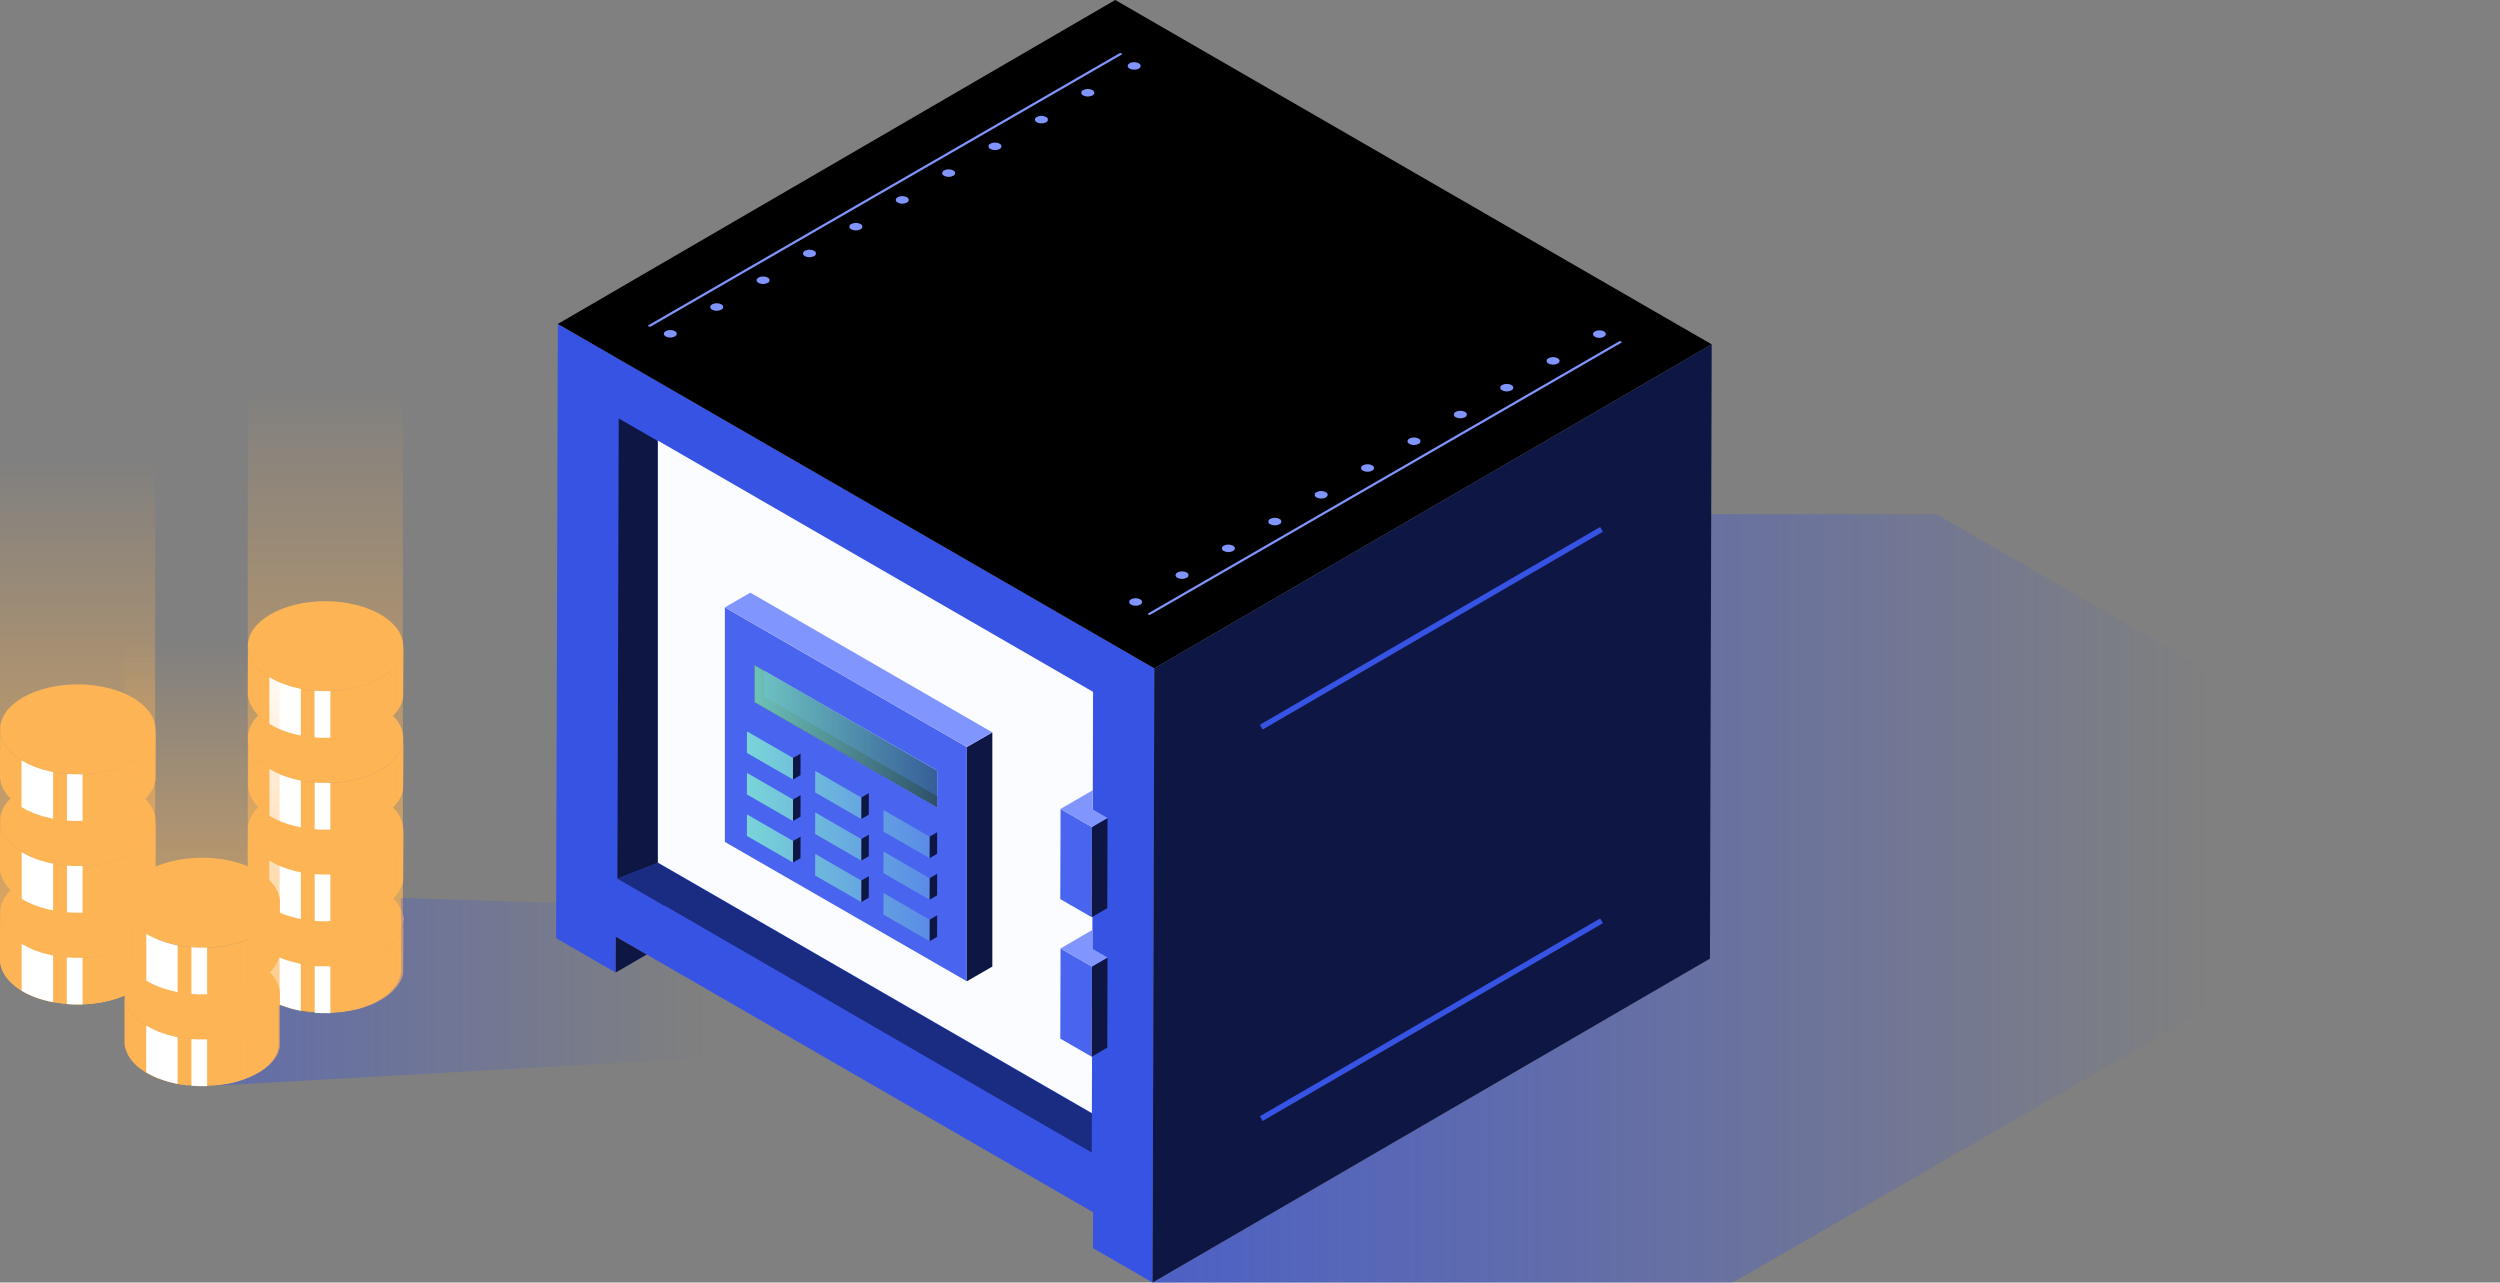 <svg xmlns="http://www.w3.org/2000/svg" xmlns:xlink="http://www.w3.org/1999/xlink" viewBox="0 0 1132.57 581.03"><rect x="0" y="0" width="1132.57" height="581.03" fill="#808080" stroke="none"/><defs><style>.cls-1{isolation:isolate;}.cls-2{fill:url(#linear-gradient);}.cls-3{fill:#3753e3;}.cls-4{fill:#fafcff;}.cls-5{fill:#1a2b82;}.cls-6{fill:#4964ee;}.cls-7{fill:#;}.cls-8{fill:#0e1744;}.cls-21,.cls-9{fill:none;}.cls-10{fill:#8195ff;}.cls-11{fill:url(#linear-gradient-2);}.cls-12{fill:url(#linear-gradient-3);}.cls-13{fill:url(#linear-gradient-4);}.cls-14{fill:url(#linear-gradient-5);}.cls-15{fill:url(#linear-gradient-6);}.cls-16{fill:url(#linear-gradient-7);}.cls-17{fill:url(#linear-gradient-8);}.cls-18{fill:url(#linear-gradient-9);}.cls-19{fill:url(#linear-gradient-10);}.cls-20{fill:url(#linear-gradient-11);}.cls-21{stroke:#3753e3;stroke-miterlimit:10;stroke-width:2.5px;}.cls-22{fill:url(#linear-gradient-12);}.cls-23{fill:#fdb455;}.cls-24,.cls-26,.cls-27,.cls-28,.cls-30,.cls-31,.cls-32,.cls-34,.cls-35{mix-blend-mode:multiply;}.cls-24{fill:url(#linear-gradient-13);}.cls-25{fill:#fff;}.cls-26{fill:url(#linear-gradient-14);}.cls-27{fill:url(#linear-gradient-15);}.cls-28{fill:url(#linear-gradient-16);}.cls-29{fill:url(#linear-gradient-17);}.cls-30{fill:url(#linear-gradient-18);}.cls-31{fill:url(#linear-gradient-19);}.cls-32{fill:url(#linear-gradient-20);}.cls-33{fill:url(#linear-gradient-21);}.cls-34{fill:url(#linear-gradient-22);}.cls-35{fill:url(#linear-gradient-23);}.cls-36{fill:url(#linear-gradient-24);}</style><linearGradient id="linear-gradient" x1="314.79" y1="407" x2="999.66" y2="407" gradientUnits="userSpaceOnUse"><stop offset="0" stop-color="#3753e3"/><stop offset="1" stop-color="#3753e3" stop-opacity="0"/></linearGradient><linearGradient id="linear-gradient-2" x1="311.49" y1="342.23" x2="465.84" y2="342.23" gradientUnits="userSpaceOnUse"><stop offset="0" stop-color="#84ecd3"/><stop offset="1" stop-color="#84ecd3" stop-opacity="0"/></linearGradient><linearGradient id="linear-gradient-3" x1="311.49" y1="360.16" x2="465.84" y2="360.16" xlink:href="#linear-gradient-2"/><linearGradient id="linear-gradient-4" x1="311.49" y1="377.88" x2="465.84" y2="377.88" xlink:href="#linear-gradient-2"/><linearGradient id="linear-gradient-5" x1="311.49" y1="361.05" x2="465.84" y2="361.05" xlink:href="#linear-gradient-2"/><linearGradient id="linear-gradient-6" x1="311.49" y1="378.97" x2="465.84" y2="378.97" xlink:href="#linear-gradient-2"/><linearGradient id="linear-gradient-7" x1="311.49" y1="396.7" x2="465.84" y2="396.7" xlink:href="#linear-gradient-2"/><linearGradient id="linear-gradient-8" x1="311.49" y1="379.84" x2="465.84" y2="379.84" xlink:href="#linear-gradient-2"/><linearGradient id="linear-gradient-9" x1="311.49" y1="397.77" x2="465.84" y2="397.77" xlink:href="#linear-gradient-2"/><linearGradient id="linear-gradient-10" x1="311.49" y1="415.49" x2="465.84" y2="415.49" xlink:href="#linear-gradient-2"/><linearGradient id="linear-gradient-11" x1="311.49" y1="333.56" x2="465.84" y2="333.56" xlink:href="#linear-gradient-2"/><linearGradient id="linear-gradient-12" x1="147.46" y1="175.52" x2="147.46" y2="506.73" gradientUnits="userSpaceOnUse"><stop offset="0" stop-color="#fdb455" stop-opacity="0"/><stop offset="1" stop-color="#fdb455"/></linearGradient><linearGradient id="linear-gradient-13" x1="112.24" y1="438.19" x2="182.68" y2="438.19" xlink:href="#linear-gradient-12"/><linearGradient id="linear-gradient-14" x1="112.24" y1="396.6" x2="182.68" y2="396.6" xlink:href="#linear-gradient-12"/><linearGradient id="linear-gradient-15" x1="112.24" y1="355.07" x2="182.68" y2="355.07" xlink:href="#linear-gradient-12"/><linearGradient id="linear-gradient-16" x1="112.24" y1="313.48" x2="182.68" y2="313.48" xlink:href="#linear-gradient-12"/><linearGradient id="linear-gradient-17" x1="35.22" y1="207.45" x2="35.22" y2="496.79" xlink:href="#linear-gradient-12"/><linearGradient id="linear-gradient-18" x1="0" y1="434.29" x2="70.44" y2="434.29" xlink:href="#linear-gradient-12"/><linearGradient id="linear-gradient-19" x1="0" y1="392.7" x2="70.44" y2="392.7" xlink:href="#linear-gradient-12"/><linearGradient id="linear-gradient-20" x1="0" y1="351.16" x2="70.44" y2="351.16" xlink:href="#linear-gradient-12"/><linearGradient id="linear-gradient-21" x1="91.63" y1="290.24" x2="91.63" y2="526.09" xlink:href="#linear-gradient-12"/><linearGradient id="linear-gradient-22" x1="56.41" y1="471.29" x2="126.85" y2="471.29" xlink:href="#linear-gradient-12"/><linearGradient id="linear-gradient-23" x1="56.42" y1="429.7" x2="126.85" y2="429.7" xlink:href="#linear-gradient-12"/><linearGradient id="linear-gradient-24" x1="-214.16" y1="449.3" x2="319.51" y2="449.3" xlink:href="#linear-gradient"/></defs><title>ProtectCrypto</title><g class="cls-1"><g id="Layer_2" data-name="Layer 2"><g id="Layer_1-2" data-name="Layer 1"><polygon class="cls-2" points="1132.57 380.35 784.99 581.03 522.14 581.03 774.66 434.28 775.23 232.98 877.31 232.98 1132.57 380.35"/><polygon class="cls-3" points="522.92 302.76 522.18 564.97 522.13 581.02 495.14 565.44 495.18 549.39 495.18 549.17 395.96 491.89 292.97 432.43 278.96 424.35 278.92 440.6 251.92 425.02 251.97 408.97 251.98 406.72 252.71 146.75 505.49 292.69 519.51 300.79 522.92 302.76"/><polygon class="cls-4" points="495.19 313.43 494.65 504.28 297.96 390.73 297.96 199.56 481.32 305.42 492.47 311.86 495.19 313.43"/><polygon class="cls-5" points="424.55 349.08 424.55 365.74 341.87 318.14 341.87 301.37 346.24 303.9 424.55 349.08"/><path class="cls-6" d="M328.39,275.16V381.42L438,444.54V338.41Zm96.16,90.58-82.69-47.6V301.37l4.37,2.53,78.32,45.18Z"/><polygon class="cls-7" points="252.71 146.75 505.23 0 775.45 156.01 522.93 302.76 252.71 146.75"/><polygon class="cls-8" points="297.96 199.77 297.96 390.93 279.71 398.09 280.3 189.56 297.96 199.77"/><polygon class="cls-8" points="775.45 156.01 775.23 232.98 774.66 434.28 522.14 581.03 522.14 581.02 522.93 302.76 638.89 235.37 643 232.98 775.45 156.01"/><polygon class="cls-8" points="359.27 343.38 362.68 341.39 362.65 351.16 359.24 353.14 359.27 343.38"/><polygon class="cls-8" points="390.19 361.3 393.61 359.32 393.58 369.08 390.17 371.06 390.19 361.3"/><polygon class="cls-8" points="421.14 379.03 424.55 377.04 424.52 386.81 421.11 388.79 421.14 379.03"/><polygon class="cls-8" points="359.27 362.19 362.68 360.21 362.65 369.97 359.24 371.95 359.27 362.19"/><polygon class="cls-8" points="390.19 380.12 393.61 378.13 393.58 387.9 390.17 389.88 390.19 380.12"/><polygon class="cls-8" points="421.14 397.84 424.55 395.86 424.52 405.62 421.11 407.61 421.14 397.84"/><polygon class="cls-8" points="359.27 380.99 362.68 379 362.65 388.77 359.24 390.75 359.27 380.99"/><polygon class="cls-8" points="390.19 398.91 393.61 396.93 393.58 406.69 390.17 408.67 390.19 398.91"/><polygon class="cls-8" points="421.14 416.64 424.55 414.65 424.52 424.42 421.11 426.4 421.14 416.64"/><line class="cls-9" x1="251.97" y1="408.96" x2="251.93" y2="408.94"/><polygon class="cls-5" points="494.65 504.48 494.64 505.41 494.59 522.15 473.12 509.76 473.12 509.76 312.32 416.75 301.18 410.32 301.18 410.49 279.71 398.09 297.96 390.93 494.65 504.48"/><polygon class="cls-8" points="449.56 331.79 438.02 338.41 438.02 444.54 449.56 437.88 449.56 331.79"/><polygon class="cls-10" points="449.56 331.79 339.92 268.49 328.39 275.15 438.02 338.41 449.56 331.79"/><polygon class="cls-6" points="494.68 437.87 494.56 478.73 480.34 470.52 480.46 429.66 494.68 437.87"/><polygon class="cls-8" points="494.68 437.87 501.74 433.77 501.63 474.62 494.56 478.73 494.68 437.87"/><polygon class="cls-10" points="501.74 433.77 494.68 437.88 480.46 429.67 487.53 425.55 494.88 421.29 494.86 429.79 501.74 433.77"/><polygon class="cls-6" points="494.68 374.68 494.56 415.53 480.34 407.32 480.46 366.47 494.68 374.68"/><polygon class="cls-8" points="494.68 374.68 501.74 370.57 501.63 411.43 494.56 415.53 494.68 374.68"/><polygon class="cls-10" points="501.74 370.57 494.68 374.68 480.46 366.47 487.53 362.36 495.06 357.99 495.04 366.69 501.74 370.57"/><polygon class="cls-8" points="292.97 432.43 278.92 440.6 278.96 424.35 292.97 432.43"/><polygon class="cls-8" points="346.24 303.9 346.24 315.61 341.87 318.14 341.87 301.37 346.24 303.9"/><polygon class="cls-8" points="424.55 360.7 424.55 365.74 341.87 318.14 346.24 315.61 424.55 360.7"/><polygon class="cls-11" points="359.27 343.38 359.24 353.14 338.37 341.09 338.4 331.32 359.27 343.38"/><polygon class="cls-12" points="390.19 361.3 390.17 371.06 369.29 359.01 369.32 349.25 390.19 361.3"/><polygon class="cls-13" points="421.14 379.03 421.11 388.79 400.24 376.74 400.26 366.98 421.14 379.03"/><polygon class="cls-14" points="359.27 362.19 359.24 371.95 338.37 359.9 338.4 350.14 359.27 362.19"/><polygon class="cls-15" points="390.19 380.12 390.17 389.88 369.29 377.83 369.32 368.07 390.19 380.12"/><polygon class="cls-16" points="421.14 397.84 421.11 407.61 400.24 395.55 400.26 385.79 421.14 397.84"/><polygon class="cls-17" points="359.27 380.99 359.24 390.75 338.37 378.7 338.4 368.94 359.27 380.99"/><polygon class="cls-18" points="390.19 398.91 390.17 408.67 369.29 396.62 369.32 386.86 390.19 398.91"/><polygon class="cls-19" points="421.14 416.64 421.11 426.4 400.24 414.35 400.26 404.59 421.14 416.64"/><polygon class="cls-20" points="424.55 349.08 424.55 365.74 341.87 318.14 341.87 301.37 346.24 303.9 424.55 349.08"/><path class="cls-10" d="M537.56,261.76a4.58,4.58,0,0,1-4.14,0c-1.14-.66-1.13-1.73,0-2.4a4.58,4.58,0,0,1,4.14,0A1.27,1.27,0,0,1,537.56,261.76Z"/><path class="cls-10" d="M558.57,249.62a4.55,4.55,0,0,1-4.13,0,1.27,1.27,0,0,1,0-2.4,4.58,4.58,0,0,1,4.14,0C559.73,247.89,559.72,249,558.57,249.62Z"/><path class="cls-10" d="M579.59,237.49a4.55,4.55,0,0,1-4.13,0,1.27,1.27,0,0,1,0-2.4,4.51,4.51,0,0,1,4.14,0A1.26,1.26,0,0,1,579.59,237.49Z"/><path class="cls-10" d="M600.6,225.36a4.55,4.55,0,0,1-4.13,0,1.26,1.26,0,0,1,0-2.39,4.51,4.51,0,0,1,4.14,0C601.76,223.63,601.75,224.7,600.6,225.36Z"/><path class="cls-10" d="M621.62,213.22a4.55,4.55,0,0,1-4.14,0,1.27,1.27,0,0,1,0-2.4,4.58,4.58,0,0,1,4.14,0C622.78,211.49,622.76,212.56,621.62,213.22Z"/><path class="cls-10" d="M642.64,201.09a4.55,4.55,0,0,1-4.14,0c-1.14-.66-1.13-1.73,0-2.39a4.52,4.52,0,0,1,4.13,0A1.26,1.26,0,0,1,642.64,201.09Z"/><path class="cls-10" d="M663.65,189a4.55,4.55,0,0,1-4.13,0,1.27,1.27,0,0,1,0-2.4,4.58,4.58,0,0,1,4.14,0A1.27,1.27,0,0,1,663.65,189Z"/><path class="cls-10" d="M684.67,176.82a4.55,4.55,0,0,1-4.14,0,1.27,1.27,0,0,1,0-2.4,4.55,4.55,0,0,1,4.13,0A1.26,1.26,0,0,1,684.67,176.82Z"/><path class="cls-10" d="M705.68,164.69a4.55,4.55,0,0,1-4.13,0,1.26,1.26,0,0,1,0-2.39,4.55,4.55,0,0,1,4.14,0C706.84,163,706.82,164,705.68,164.69Z"/><path class="cls-10" d="M733.46,154.68a1.19,1.19,0,0,1,1,0,.32.32,0,0,1,0,.6L521.22,278.42a1.13,1.13,0,0,1-1,0c-.28-.16-.29-.43,0-.59Z"/><path class="cls-10" d="M513.36,274.26a3.8,3.8,0,0,1-.51-.16,2.56,2.56,0,0,1-.44-.21,1.45,1.45,0,0,1-.85-1.2,1.49,1.49,0,0,1,.88-1.2,2.74,2.74,0,0,1,.42-.21,4,4,0,0,1,.52-.15l.54-.1.57,0a4.23,4.23,0,0,1,2.07.5,2.31,2.31,0,0,1,.36.25,2.44,2.44,0,0,1,.27.3,1.07,1.07,0,0,1,.16.32.92.92,0,0,1,.06.33,1,1,0,0,1-.06.33,1.19,1.19,0,0,1-.17.31,1.5,1.5,0,0,1-.27.3,2.65,2.65,0,0,1-.37.25,2.56,2.56,0,0,1-.44.21,3.8,3.8,0,0,1-.51.16l-.55.1-.57,0-.57,0Z"/><path class="cls-10" d="M723.51,152.93a3.8,3.8,0,0,1-.51-.16,3,3,0,0,1-.44-.21,1.45,1.45,0,0,1-.84-1.2,1,1,0,0,1,0-.33,1.05,1.05,0,0,1,.17-.31,1.53,1.53,0,0,1,.27-.3,2.41,2.41,0,0,1,.35-.25,4.28,4.28,0,0,1,2.09-.5,4.34,4.34,0,0,1,2.07.49,2.45,2.45,0,0,1,.35.26,1.27,1.27,0,0,1,.27.3,1.05,1.05,0,0,1,.17.31,1,1,0,0,1,0,.33.77.77,0,0,1-.06.33.9.9,0,0,1-.17.32,1.21,1.21,0,0,1-.27.29,2,2,0,0,1-.36.26,3.1,3.1,0,0,1-.45.21,4.92,4.92,0,0,1-.5.16,5.25,5.25,0,0,1-.55.09,4.08,4.08,0,0,1-1.14,0A4.85,4.85,0,0,1,723.51,152.93Z"/><path class="cls-10" d="M490.74,40.83a4.55,4.55,0,0,1,4.14,0,1.27,1.27,0,0,1,0,2.4,4.58,4.58,0,0,1-4.14,0A1.26,1.26,0,0,1,490.74,40.83Z"/><path class="cls-10" d="M469.73,53a4.52,4.52,0,0,1,4.13,0,1.26,1.26,0,0,1,0,2.39,4.55,4.55,0,0,1-4.14,0C468.57,54.69,468.58,53.62,469.73,53Z"/><path class="cls-10" d="M448.71,65.09a4.58,4.58,0,0,1,4.14,0c1.14.66,1.13,1.73,0,2.4a4.52,4.52,0,0,1-4.13,0A1.26,1.26,0,0,1,448.71,65.09Z"/><path class="cls-10" d="M427.7,77.22a4.55,4.55,0,0,1,4.13,0,1.27,1.27,0,0,1,0,2.4,4.58,4.58,0,0,1-4.14,0C426.54,79,426.55,77.89,427.7,77.22Z"/><path class="cls-10" d="M406.68,89.36a4.58,4.58,0,0,1,4.14,0,1.27,1.27,0,0,1,0,2.4,4.55,4.55,0,0,1-4.14,0C405.52,91.09,405.54,90,406.68,89.36Z"/><path class="cls-10" d="M385.66,101.49a4.58,4.58,0,0,1,4.14,0,1.27,1.27,0,0,1,0,2.4,4.55,4.55,0,0,1-4.13,0A1.27,1.27,0,0,1,385.66,101.49Z"/><path class="cls-10" d="M364.65,113.63a4.55,4.55,0,0,1,4.13,0,1.27,1.27,0,0,1,0,2.4,4.58,4.58,0,0,1-4.14,0C363.49,115.36,363.51,114.29,364.65,113.63Z"/><path class="cls-10" d="M343.64,125.76a4.55,4.55,0,0,1,4.13,0,1.27,1.27,0,0,1,0,2.4,4.58,4.58,0,0,1-4.14,0C342.48,127.49,342.49,126.42,343.64,125.76Z"/><path class="cls-10" d="M322.62,137.89a4.55,4.55,0,0,1,4.13,0,1.26,1.26,0,0,1,0,2.39,4.51,4.51,0,0,1-4.14,0C321.46,139.62,321.48,138.55,322.62,137.89Z"/><path class="cls-10" d="M294.84,147.9a1.19,1.19,0,0,1-1,0,.32.32,0,0,1,0-.6L507.08,24.17a1.1,1.1,0,0,1,1,0,.32.32,0,0,1,0,.6Z"/><path class="cls-10" d="M514.94,28.32a3.8,3.8,0,0,1,.51.16,2.56,2.56,0,0,1,.44.21,1.46,1.46,0,0,1,.85,1.2,1.51,1.51,0,0,1-.88,1.21,4.09,4.09,0,0,1-.42.2,4.28,4.28,0,0,1-.51.15,3.53,3.53,0,0,1-.55.1,5.44,5.44,0,0,1-.57,0,4.34,4.34,0,0,1-2.07-.49,3.32,3.32,0,0,1-.36-.26,2.44,2.44,0,0,1-.27-.29,1.59,1.59,0,0,1-.16-.32,1.11,1.11,0,0,1,0-.66,1.1,1.1,0,0,1,.17-.32,1.45,1.45,0,0,1,.27-.29,2.68,2.68,0,0,1,.37-.26,3.61,3.61,0,0,1,.44-.21,3.8,3.8,0,0,1,.51-.16,4.51,4.51,0,0,1,.55-.09,2.73,2.73,0,0,1,.57,0,3.63,3.63,0,0,1,.57,0A4.68,4.68,0,0,1,514.94,28.32Z"/><path class="cls-10" d="M304.79,149.66a3.8,3.8,0,0,1,.51.15l.44.21a1.48,1.48,0,0,1,.85,1.2,1,1,0,0,1-.06.33,1.1,1.1,0,0,1-.17.32,2.06,2.06,0,0,1-.62.54,4.28,4.28,0,0,1-2.09.5,4.12,4.12,0,0,1-2.07-.49,2.45,2.45,0,0,1-.35-.26,1.45,1.45,0,0,1-.27-.29,1.1,1.1,0,0,1-.17-.32,1.26,1.26,0,0,1-.05-.33,1,1,0,0,1,.06-.33,1.24,1.24,0,0,1,.17-.32,1.45,1.45,0,0,1,.27-.29,2.31,2.31,0,0,1,.36-.25,4.71,4.71,0,0,1,.45-.22,3.09,3.09,0,0,1,.51-.15,3.22,3.22,0,0,1,.54-.1,5.44,5.44,0,0,1,.57,0,5.3,5.3,0,0,1,.57,0A3.33,3.33,0,0,1,304.79,149.66Z"/><line class="cls-21" x1="571.39" y1="506.76" x2="725.54" y2="417.16"/><line class="cls-21" x1="571.39" y1="329.41" x2="725.54" y2="239.81"/><path class="cls-22" d="M182.64,416.55c0-.32-.08-.65-.13-1V377.94h0V336.41h0V171.07H112.24V417.38h.05v0l0,8.12h0l0,8.53v4.5c0,.3,0,.61,0,.91s.06.64.11.95a11.93,11.93,0,0,0,.46,1.9,11.73,11.73,0,0,0,.76,1.86,13.43,13.43,0,0,0,.83,1.47,3.75,3.75,0,0,0,.24.36c.2.3.42.6.64.89s.31.4.48.59l.1.12.15.17c.25.29.52.58.8.86a23.84,23.84,0,0,0,2.78,2.41l.3.22c.64.47,1.33.92,2,1.36h0l.63.38.6.33.45.26.28.15h0l1.08.54.1,0,1,.45h0l.25.11a0,0,0,0,0,0,0h0l.17.07.28.12.58.24.16,0,.06,0,.06,0,.2.08.85.32.13.05.92.31h0c.36.12.71.24,1.07.34l1.06.32h0l.33.1.58.15,1.37.34c.46.12.93.22,1.39.32l.87.16.33.06.53.09.36.07.53.09h.06l.82.11.56.08.28,0,.84.11h0l.69.06.16,0c.27,0,.54.06.81.07h.05c1.12.1,2.23.16,3.36.18h2.68c.35,0,.7,0,1,0h0l.44,0h.45c.67,0,1.33-.08,2-.14l.88-.08h.1l1.26-.15h.1l.9-.12h0l.55-.08.56-.09.55-.09.54-.09h0l.31-.05.13,0,.42-.08.43-.09.43-.09,1.68-.39.17,0,.66-.17a2.47,2.47,0,0,0,.36-.11,4,4,0,0,0,.46-.13l.81-.23.81-.25,1-.35,1-.37.34-.13c.48-.18,1-.37,1.42-.57l.58-.25,1.08-.51,1-.53.24-.13.25-.14c.25-.13.5-.28.74-.42s.3-.17.43-.25l.31-.19.5-.31a25,25,0,0,0,3.65-2.8l0,0,0,0,.47-.46.45-.45.18-.2.18-.2c.14-.14.26-.29.39-.43h0c.14-.14.25-.3.37-.44a.83.83,0,0,0,.08-.12c.05-.05.09-.11.14-.17l.13-.16c.11-.16.23-.31.33-.46a4.44,4.44,0,0,1,.27-.38h0c.1-.15.2-.3.29-.46s.18-.3.26-.46l.09-.15.21-.4.3-.61c0-.11.09-.22.14-.33l.08-.21.06-.15a.88.88,0,0,0,.05-.15,1.89,1.89,0,0,0,.09-.21,1.55,1.55,0,0,0,.08-.23c0-.09.05-.16.07-.24a2.81,2.81,0,0,0,.1-.31c.07-.23.13-.47.18-.71a2.68,2.68,0,0,0,.07-.27V441a.07.07,0,0,0,0-.05c0-.13,0-.26.07-.39a1.13,1.13,0,0,0,0-.18,1.25,1.25,0,0,1,0-.19c0-.08,0-.16,0-.24s0-.16,0-.25a1.28,1.28,0,0,0,0-.19,1.41,1.41,0,0,0,0-.2,1.23,1.23,0,0,0,0-.27v-.31l.07-20.75v-.39C182.68,417.23,182.67,416.89,182.64,416.55Z"/><path class="cls-23" d="M182.68,418l-.06,20.76V439c0,.1,0,.19,0,.29a1.37,1.37,0,0,1,0,.19,1.28,1.28,0,0,1,0,.19c0,.09,0,.17,0,.25l0,.24a1.23,1.23,0,0,1,0,.19,1.13,1.13,0,0,1,0,.18c0,.13,0,.26-.07.39a.07.07,0,0,1,0,.05.43.43,0,0,0,0,0h0l-.06.28c0,.24-.11.48-.18.71a2.81,2.81,0,0,1-.1.31c0,.08,0,.15-.07.24a1.55,1.55,0,0,1-.08.23c0,.07,0,.14-.07.21l-.07.15-.05.15a1.8,1.8,0,0,0-.08.21l-.15.33-.3.61-.21.4-.08.15-.27.46c-.09.16-.19.31-.29.46h0c-.1.13-.18.25-.27.38s-.22.3-.33.46l-.13.16-.13.17-.09.12c-.12.14-.23.3-.37.44h0l-.39.43-.18.2-.19.19c-.14.16-.29.31-.44.46l-.48.45,0,0,0,0a25,25,0,0,1-3.65,2.8l-.5.31-.31.19c-.13.08-.29.18-.43.25s-.49.29-.74.42l-.25.14c-.08,0-.16.09-.24.12-.34.19-.7.37-1,.54l-1.08.51-.58.25c-.46.2-.94.39-1.42.57l-.34.13-1,.37-1,.35-.81.25-.8.24a4.05,4.05,0,0,1-.47.12l-.36.1-.66.18-.17,0-1.68.39-.43.09-.42.08-.43.09-.13,0-.3.06h0l-.54.09-.54.1-.57.08-.55.08h0l-.9.12h-.1l-1.26.15h-.1l-.88.08c-.66,0-1.33.1-2,.13l-.45,0-.44,0h0c-.34,0-.69,0-1,0h-2.68c-1.13,0-2.24-.08-3.36-.18h-.05l-.81-.08-.16,0-.7-.07h0l-.84-.1-.28,0-.56-.07-.82-.12h-.06l-.53-.09-.35-.06-.54-.1-.33-.06-.22-.05c-.21,0-.43-.07-.64-.12-.47-.09-.93-.2-1.4-.31l-1.37-.34-.58-.15-.32-.09h0l-1.06-.32c-.36-.1-.71-.22-1.07-.34l-.93-.32-.13-.05-.85-.32-.2-.08h0l-.06,0-.06,0-.14,0-.6-.24h0l-.28-.11-.17-.07h0l-.25-.11h0l-1-.45-.1,0-1.08-.54h0l-.27-.16a4.09,4.09,0,0,1-.46-.25l-.6-.33-.63-.38h0c-.72-.44-1.41-.9-2-1.36l-.3-.22a23.84,23.84,0,0,1-2.78-2.41c-.28-.28-.55-.57-.8-.86l-.15-.17a1.47,1.47,0,0,1-.1-.13c-.17-.19-.32-.38-.48-.58s-.44-.59-.64-.89a2.06,2.06,0,0,1-.23-.37,12.74,12.74,0,0,1-.84-1.46,14,14,0,0,1-.76-1.86,12.82,12.82,0,0,1-.46-1.9c0-.31-.09-.63-.11-.95s0-.61,0-.91v-4.5l0-8.54h0l0-8.12c0,.32,0,.63,0,1v0c0,.29.06.58.1.87a.52.52,0,0,1,0,.11c.05.29.11.59.18.88s.17.63.27.94.21.61.33.92.19.45.3.67a3.55,3.55,0,0,0,.21.44l.27.51q.12.22.27.45l.21.34.09.14c.08.14.18.27.27.41a20.33,20.33,0,0,0,3,3.37c.24.22.49.44.76.66l.11.09c.3.25.62.49,1,.74h0c.35.27.72.52,1.1.78h0c.37.25.76.5,1.16.74l.34.21.36.22.91.49c.3.17.61.33.92.48s.35.18.53.27l.12.05h0l.07,0,.19.08c.21.11.42.21.64.3l.2.09.42.18h0l.09,0,1,.41.2.07.25.1c.2.08.39.16.59.22s.52.19.79.28l.27.09h0l.5.17.13,0,.25.09.44.14.81.24.59.16,1.22.31.93.22.93.2.58.12.24.05.24.05.4.07c.67.12,1.34.23,2,.32l.48.07c.94.12,1.88.23,2.83.31h.12l.77.05,1.14.07.69,0h3.45l.44,0,.55,0h.2a4.89,4.89,0,0,0,.54,0h.21l.72,0,1-.07.44,0,.68-.05h.1l.53-.06,1.85-.23c.41,0,.81-.13,1.21-.19.69-.11,1.38-.24,2-.37l.36-.07.7-.16.77-.18q.76-.18,1.5-.39l.63-.16.76-.23h0l.76-.24h0l.82-.27.64-.23c.25-.08.49-.18.74-.27.43-.17.85-.34,1.26-.52.11-.05.23-.09.34-.15a5.15,5.15,0,0,0,.54-.23l.69-.32c.46-.21.92-.44,1.36-.68l.57-.31.74-.4.22-.14.22-.13.63-.4.33-.21c.3-.19.59-.38.87-.58a25,25,0,0,0,2.13-1.67l.23-.2.26-.23,0,0,.46-.45.07-.06c.25-.25.49-.5.72-.76a.71.71,0,0,0,.12-.13c.24-.26.47-.53.68-.8l.09-.11c.17-.22.33-.43.48-.65l.11-.16.09-.12.05-.07.13-.18c.12-.19.24-.37.34-.55s.15-.24.22-.36.21-.39.3-.58.29-.58.41-.88a.36.36,0,0,0,0-.11,2.44,2.44,0,0,0,.19-.44c.05-.12.09-.26.13-.39l0-.11a1.83,1.83,0,0,0,.08-.25,2.25,2.25,0,0,0,.08-.24c0-.11.06-.21.08-.32a1.67,1.67,0,0,0,.05-.18c0-.16.08-.31.11-.47s.05-.28.07-.41c.06-.34.1-.68.13-1a.34.34,0,0,0,0-.1v0C182.66,418.22,182.66,418.09,182.68,418Z"/><path class="cls-24" d="M182.68,418l-.06,20.76V439c0,.1,0,.19,0,.29a1.37,1.37,0,0,1,0,.19,1.28,1.28,0,0,1,0,.19c0,.09,0,.17,0,.25l0,.24a1.23,1.23,0,0,1,0,.19,1.13,1.13,0,0,1,0,.18c0,.13,0,.26-.07.39a.07.07,0,0,1,0,.05.43.43,0,0,0,0,0h0l-.06.28c0,.24-.11.48-.18.71a2.81,2.81,0,0,1-.1.31c0,.08,0,.15-.07.24a1.55,1.55,0,0,1-.08.23c0,.07,0,.14-.07.21l-.07.15-.05.15a1.8,1.8,0,0,0-.08.21l-.15.33-.3.61-.21.4-.08.15-.27.46c-.09.16-.19.31-.29.46h0c-.1.13-.18.25-.27.38s-.22.3-.33.46l-.13.16-.13.17-.09.12c-.12.14-.23.3-.37.44h0l-.39.43-.18.2-.19.19c-.14.16-.29.31-.44.46l-.48.45,0,0,0,0a25,25,0,0,1-3.65,2.8l-.5.31-.31.19c-.13.08-.29.18-.43.25s-.49.29-.74.42l-.25.14c-.08,0-.16.09-.24.12-.34.19-.7.37-1,.54l-1.08.51-.58.25c-.46.2-.94.39-1.42.57l-.34.13-1,.37-1,.35-.81.25-.8.24a4.05,4.05,0,0,1-.47.12l-.36.1-.66.18-.17,0-1.68.39-.43.09-.42.08-.43.09-.13,0-.3.06h0l-.54.09-.54.1-.57.08-.55.08h0l-.9.12h-.1l-1.26.15h-.1l-.88.08c-.66,0-1.33.1-2,.13l-.45,0-.44,0h0c-.34,0-.69,0-1,0h-2.68c-1.13,0-2.24-.08-3.36-.18h-.05l-.81-.08-.16,0-.7-.07h0l-.84-.1-.28,0-.56-.07-.82-.12h-.06l-.53-.09-.35-.06-.54-.1-.33-.06-.22-.05c-.21,0-.43-.07-.64-.12-.47-.09-.93-.2-1.4-.31l-1.37-.34-.58-.15-.32-.09h0l-1.06-.32c-.36-.1-.71-.22-1.07-.34l-.93-.32-.13-.05-.85-.32-.2-.08h0l-.06,0-.06,0-.14,0-.6-.24h0l-.28-.11-.17-.07h0l-.25-.11h0l-1-.45-.1,0-1.08-.54h0l-.27-.16a4.09,4.09,0,0,1-.46-.25l-.6-.33-.63-.38h0c-.72-.44-1.41-.9-2-1.36l-.3-.22a23.84,23.84,0,0,1-2.78-2.41c-.28-.28-.55-.57-.8-.86l-.15-.17a1.47,1.47,0,0,1-.1-.13c-.17-.19-.32-.38-.48-.58s-.44-.59-.64-.89a2.06,2.06,0,0,1-.23-.37,12.74,12.74,0,0,1-.84-1.46,14,14,0,0,1-.76-1.86,12.82,12.82,0,0,1-.46-1.9c0-.31-.09-.63-.11-.95s0-.61,0-.91v-4.5l0-8.54h0l0-8.12c0,.32,0,.63,0,1v0c0,.29.06.58.1.87a.52.52,0,0,1,0,.11c.05.29.11.59.18.88s.17.63.27.94.21.61.33.92.19.45.3.67a3.55,3.55,0,0,0,.21.44l.27.51q.12.22.27.45l.21.34.09.14c.08.14.18.27.27.41a20.33,20.33,0,0,0,3,3.37c.24.22.49.44.76.66l.11.09c.3.25.62.49,1,.74h0c.35.27.72.52,1.1.78h0c.37.25.76.5,1.16.74l.34.21.36.22.91.49c.3.17.61.33.92.48s.35.18.53.27l.12.05h0l.07,0,.19.08c.21.11.42.21.64.3l.2.09.42.18h0l.09,0,1,.41.2.07.25.1c.2.08.39.16.59.22s.52.19.79.28l.27.09h0l.5.17.13,0,.25.09.44.14.81.24.59.16,1.22.31.93.22.93.2.58.12.24.05.24.05.4.07c.67.12,1.34.23,2,.32l.48.07c.94.12,1.88.23,2.83.31h.12l.77.05,1.14.07.69,0h3.45l.44,0,.55,0h.2a4.89,4.89,0,0,0,.54,0h.21l.72,0,1-.07.44,0,.68-.05h.1l.53-.06,1.85-.23c.41,0,.81-.13,1.21-.19.69-.11,1.38-.24,2-.37l.36-.07.7-.16.77-.18q.76-.18,1.5-.39l.63-.16.76-.23h0l.76-.24h0l.82-.27.64-.23c.25-.08.49-.18.74-.27.43-.17.85-.34,1.26-.52.11-.05.23-.09.34-.15a5.15,5.15,0,0,0,.54-.23l.69-.32c.46-.21.92-.44,1.36-.68l.57-.31.74-.4.22-.14.22-.13.63-.4.33-.21c.3-.19.59-.38.87-.58a25,25,0,0,0,2.13-1.67l.23-.2.26-.23,0,0,.46-.45.07-.06c.25-.25.49-.5.72-.76a.71.71,0,0,0,.12-.13c.24-.26.47-.53.68-.8l.09-.11c.17-.22.33-.43.48-.65l.11-.16.09-.12.05-.07.13-.18c.12-.19.24-.37.34-.55s.15-.24.22-.36.21-.39.3-.58.29-.58.41-.88a.36.36,0,0,0,0-.11,2.44,2.44,0,0,0,.19-.44c.05-.12.09-.26.13-.39l0-.11a1.83,1.83,0,0,0,.08-.25,2.25,2.25,0,0,0,.08-.24c0-.11.06-.21.08-.32a1.67,1.67,0,0,0,.05-.18c0-.16.08-.31.11-.47s.05-.28.07-.41c.06-.34.1-.68.13-1a.34.34,0,0,0,0-.1v0C182.66,418.22,182.66,418.09,182.68,418Z"/><path class="cls-23" d="M182.68,417.57c0,.26,0,.53,0,.79,0,.05,0,.09,0,.13,0,.34-.07.68-.13,1a7.24,7.24,0,0,1-.18.88,1.67,1.67,0,0,1-.05.18,4.33,4.33,0,0,1-.16.56c0,.12-.07.24-.11.36a8.36,8.36,0,0,1-.32.83.36.36,0,0,1,0,.11c-.12.3-.26.59-.41.88s-.33.63-.52.94-.3.49-.47.73l-.05.07a2.43,2.43,0,0,1-.2.28c-.15.22-.31.43-.48.65l-.09.11c-.21.27-.44.54-.68.8a.71.71,0,0,1-.12.13c-.24.28-.51.55-.79.82s-.49.48-.76.72l-.23.2a25,25,0,0,1-2.13,1.67c-.28.2-.57.39-.87.58l-.33.21c-.27.19-.56.36-.85.53l-.22.13-.74.41-.57.31c-.44.24-.9.46-1.36.68s-.81.38-1.23.55c-.11.06-.23.1-.34.15a44.58,44.58,0,0,1-4.25,1.54h0c-.46.14-.92.27-1.39.39s-1,.27-1.5.39l-.77.18-1.06.23c-.67.13-1.36.26-2,.37l-1.21.19-1.85.23c-.44.05-.87.09-1.31.12l-.44,0-1,.07-.72,0h-.21l-.54,0h-.2l-.55,0c-.9,0-1.79,0-2.69,0h-.72l-1.17-.05-1.14-.07-.77-.05h-.12c-.95-.08-1.89-.19-2.83-.31l-.48-.07c-.68-.09-1.35-.2-2-.32l-.64-.12-.24-.05-.58-.12-.93-.2-.93-.22-1.22-.31-1.4-.4-.44-.14-.38-.12-.5-.17h0l-.27-.09-.79-.28-.59-.22-.25-.1c-.4-.15-.8-.31-1.19-.48l-.09,0-.42-.19-.2-.08c-.22-.09-.43-.19-.64-.3l-.19-.08-.07,0-.65-.32c-.31-.15-.62-.31-.92-.48s-.61-.33-.91-.5l-.36-.21-.34-.21c-.4-.24-.79-.49-1.16-.74h0c-.38-.26-.75-.51-1.1-.78h0c-.33-.25-.65-.49-1-.74l-.11-.09c-.27-.22-.52-.44-.76-.66a20.33,20.33,0,0,1-3-3.37l-.27-.41-.09-.14-.21-.34-.27-.45-.27-.51c-.07-.15-.15-.29-.21-.44s-.2-.44-.3-.67-.23-.61-.33-.92-.19-.62-.27-.94-.13-.59-.18-.88a.52.52,0,0,0,0-.11c0-.29-.08-.58-.1-.87v0c0-.32,0-.63,0-1,0-3.52,1.57-7,4.71-10.19a26,26,0,0,1,5-3.84l.53-.32c.69-.4,1.4-.78,2.13-1.13s1.34-.65,2-.94a47.32,47.32,0,0,1,9.6-2.85,53,53,0,0,1,6.21-.84,58.93,58.93,0,0,1,7.16-.16c8.23.31,16.32,2.28,22.63,5.92a28.23,28.23,0,0,1,5.05,3.67c.2.18.39.36.57.55a15.37,15.37,0,0,1,4.6,8.25c.06.34.1.68.13,1S182.68,417.23,182.68,417.57Z"/><path class="cls-25" d="M136.29,436.77v21.15c-.21,0-.43-.07-.64-.12-.47-.09-.93-.2-1.4-.31l-1.37-.34-.58-.15-.32-.09h0l-1.06-.32c-.36-.1-.71-.22-1.07-.34l-.93-.32-.13-.05-.85-.32-.2-.08h0l-.06,0-.06,0-.14,0-.6-.24h0l-.28-.11-.17-.07h0l-.25-.11h0l-1-.45-.1,0-1.08-.54h0l-.27-.16a4.09,4.09,0,0,1-.46-.25l-.6-.33-.63-.38V431.46l.34.21.36.22.91.49c.3.17.61.33.92.48s.35.18.53.27l.12.05h0l.07,0,.19.08c.21.11.42.21.64.3l.2.09.42.18h0l.09,0,1,.41.2.07.25.1c.2.08.39.16.59.22s.52.19.79.28l.27.09h0l.5.17.13,0,.25.09.44.14.81.24.59.16,1.22.31.93.22.93.2Z"/><path class="cls-25" d="M149.66,437.81V459h0c-.34,0-.69,0-1,0h-2.68c-1.13,0-2.24-.08-3.36-.18h-.05V437.64h.12l.77.05,1.14.07.69,0h3.45l.44,0Z"/><path class="cls-9" d="M146.35,459h0Z"/><path class="cls-23" d="M182.68,376.36l-.06,20.75v.31c0,.1,0,.18,0,.27s0,.27,0,.4,0,.32,0,.49,0,.23-.05.37a3.7,3.7,0,0,0-.07.38.38.38,0,0,1,0,.1v0a9.48,9.48,0,0,1-.24,1,2.46,2.46,0,0,1-.09.29L182,401l-.16.45c0,.09-.08.2-.12.29s-.06.15-.08.22c-.14.31-.29.63-.44.94s-.19.36-.3.54h0c-.18.31-.36.61-.56.92a4.28,4.28,0,0,0-.26.38l-.34.46a2.6,2.6,0,0,1-.26.32.62.62,0,0,1-.08.12c-.12.16-.24.31-.37.46l-.39.44-.37.39c-.29.31-.6.61-.92.91l-.05,0a26,26,0,0,1-3.65,2.81l-.5.31c-.11.05-.2.13-.31.19l-.43.25-.74.41c-.16.1-.32.18-.49.27-.69.37-1.4.71-2.13,1a4.11,4.11,0,0,1-.57.25c-.57.27-1.17.49-1.77.72-.32.13-.64.25-1,.36l-1,.34c-.52.18-1.07.35-1.61.5l-.82.23-.84.21c-.56.13-1.12.27-1.68.38l-.84.18-.86.17h0l-1.08.18-1.12.18-1,.12c-.42.06-.84.1-1.27.14h-.09c-.3,0-.59.05-.88.09l-2,.13-.89,0h0l-1,0h-1.9c-.22,0-.45,0-.66,0-1.17,0-2.33-.09-3.48-.17h-.05l-1.67-.17h0c-.56-.07-1.12-.14-1.68-.23-.3,0-.6-.08-.89-.12l-.88-.15-1.08-.2c-.22,0-.43-.09-.65-.12-.94-.21-1.86-.42-2.76-.66l-.91-.25h0c-.36-.1-.72-.2-1.06-.31l-1.08-.35-1.06-.38c-.28-.09-.57-.2-.84-.31l-.21-.08-.12-.05-.14-.06-1-.43h0c-.43-.19-.84-.37-1.24-.57l-.1,0-1.08-.55a2.29,2.29,0,0,1-.27-.14l-1.07-.58L122,411c-6.51-3.94-9.76-9-9.75-14.13l.06-21.1c0,5.05,3.23,10.12,9.69,14,.23.16.47.29.71.43.59.34,1.2.68,1.82,1l.54.26.38.18.63.29c.55.25,1.12.48,1.7.71l.21.08c.27.11.56.22.83.31s.7.27,1.06.39l.67.21c.23.08.45.16.69.22l.81.23c1.19.35,2.42.65,3.67.91l.59.11.47.09.81.16.83.13c.26,0,.52.08.78.12l1.72.21,1.6.16h.12c.25,0,.51,0,.76.06.61,0,1.22.07,1.84.09l.85,0h2.59l1,0h0l.91,0c.67,0,1.35-.07,2-.13l.87-.08a.16.16,0,0,0,.09,0c.41,0,.81-.08,1.21-.13s.71-.08,1.06-.13l1.32-.2.9-.16.85-.16.66-.13c.5-.1,1-.22,1.48-.34.18,0,.37-.08.56-.13.52-.13,1.05-.27,1.56-.43s1-.3,1.54-.46h0c.28-.1.55-.18.82-.29s.43-.14.65-.23.49-.17.74-.27c.52-.19,1-.41,1.56-.63l.57-.26c.73-.33,1.44-.67,2.13-1,.17-.08.34-.17.49-.26s.5-.28.74-.42.29-.17.44-.25a28.62,28.62,0,0,0,2.94-2c.17-.14.35-.27.52-.42.35-.28.67-.57,1-.86,0,0,0,0,0-.05.18-.16.36-.32.52-.49a20.5,20.5,0,0,0,1.61-1.81c.22-.26.42-.54.6-.8s.18-.25.26-.38c.2-.3.39-.61.56-.92.27-.49.52-1,.74-1.5.07-.17.14-.32.2-.49h0c.06-.16.12-.32.17-.49s.11-.33.15-.49a8.9,8.9,0,0,0,.24-1c.07-.33.12-.65.16-1a.37.37,0,0,0,0-.11c0-.14,0-.28,0-.41v0C182.67,376.63,182.67,376.49,182.68,376.36Z"/><path class="cls-26" d="M182.68,376.36l-.06,20.75v.31c0,.1,0,.18,0,.27s0,.27,0,.4,0,.32,0,.49,0,.23-.05.37a3.7,3.7,0,0,0-.07.38.38.38,0,0,1,0,.1v0a9.48,9.48,0,0,1-.24,1,2.46,2.46,0,0,1-.09.29L182,401l-.16.45c0,.09-.08.2-.12.29s-.06.15-.08.22c-.14.31-.29.63-.44.94s-.19.36-.3.54h0c-.18.31-.36.61-.56.92a4.28,4.28,0,0,0-.26.38l-.34.46a2.6,2.6,0,0,1-.26.32.62.62,0,0,1-.08.12c-.12.16-.24.31-.37.46l-.39.44-.37.39c-.29.31-.6.61-.92.91l-.05,0a26,26,0,0,1-3.65,2.81l-.5.31c-.11.05-.2.13-.31.19l-.43.25-.74.41c-.16.1-.32.18-.49.27-.69.37-1.4.71-2.13,1a4.11,4.11,0,0,1-.57.25c-.57.27-1.17.49-1.77.72-.32.13-.64.25-1,.36l-1,.34c-.52.18-1.07.35-1.61.5l-.82.23-.84.21c-.56.13-1.12.27-1.68.38l-.84.18-.86.17h0l-1.08.18-1.12.18-1,.12c-.42.06-.84.1-1.27.14h-.09c-.3,0-.59.05-.88.09l-2,.13-.89,0h0l-1,0h-1.9c-.22,0-.45,0-.66,0-1.17,0-2.33-.09-3.48-.17h-.05l-1.67-.17h0c-.56-.07-1.12-.14-1.68-.23-.3,0-.6-.08-.89-.12l-.88-.15-1.08-.2c-.22,0-.43-.09-.65-.12-.94-.21-1.86-.42-2.76-.66l-.91-.25h0c-.36-.1-.72-.2-1.06-.31l-1.08-.35-1.06-.38c-.28-.09-.57-.2-.84-.31l-.21-.08-.12-.05-.14-.06-1-.43h0c-.43-.19-.84-.37-1.24-.57l-.1,0-1.08-.55a2.29,2.29,0,0,1-.27-.14l-1.07-.58L122,411c-6.51-3.94-9.76-9-9.75-14.13l.06-21.1c0,5.05,3.23,10.12,9.69,14,.23.16.47.29.71.43.59.34,1.2.68,1.82,1l.54.26.38.18.63.29c.55.25,1.12.48,1.7.71l.21.08c.27.11.56.22.83.31s.7.27,1.06.39l.67.21c.23.08.45.16.69.22l.81.23c1.19.35,2.42.65,3.67.91l.59.11.47.09.81.16.83.13c.26,0,.52.08.78.12l1.72.21,1.6.16h.12c.25,0,.51,0,.76.06.61,0,1.22.07,1.84.09l.85,0h2.59l1,0h0l.91,0c.67,0,1.35-.07,2-.13l.87-.08a.16.16,0,0,0,.09,0c.41,0,.81-.08,1.21-.13s.71-.08,1.06-.13l1.32-.2.9-.16.85-.16.66-.13c.5-.1,1-.22,1.48-.34.18,0,.37-.08.56-.13.52-.13,1.05-.27,1.56-.43s1-.3,1.54-.46h0c.28-.1.55-.18.82-.29s.43-.14.65-.23.49-.17.74-.27c.52-.19,1-.41,1.56-.63l.57-.26c.73-.33,1.44-.67,2.13-1,.17-.08.34-.17.49-.26s.5-.28.74-.42.29-.17.44-.25a28.62,28.62,0,0,0,2.94-2c.17-.14.35-.27.52-.42.35-.28.67-.57,1-.86,0,0,0,0,0-.05.18-.16.36-.32.52-.49a20.5,20.5,0,0,0,1.61-1.81c.22-.26.42-.54.6-.8s.18-.25.26-.38c.2-.3.39-.61.56-.92.27-.49.52-1,.74-1.5.07-.17.14-.32.2-.49h0c.06-.16.12-.32.17-.49s.11-.33.15-.49a8.9,8.9,0,0,0,.24-1c.07-.33.12-.65.16-1a.37.37,0,0,0,0-.11c0-.14,0-.28,0-.41v0C182.67,376.63,182.67,376.49,182.68,376.36Z"/><ellipse class="cls-23" cx="147.49" cy="375.87" rx="20.38" ry="35.19" transform="translate(-228.79 522.3) rotate(-89.84)"/><path class="cls-25" d="M136.3,395.17v21.16c-.22,0-.43-.09-.65-.12-.94-.21-1.86-.42-2.76-.66l-.91-.25h0c-.36-.1-.72-.2-1.06-.31l-1.08-.35-1.06-.38c-.28-.09-.57-.2-.84-.31l-.21-.08-.12-.05-.14-.06-1-.43h0c-.43-.19-.84-.37-1.24-.57l-.1,0-1.08-.55a2.29,2.29,0,0,1-.27-.14l-1.07-.58L122,411V389.85c.23.16.47.29.71.43.59.34,1.2.68,1.82,1l.54.26.38.18.63.29c.55.25,1.12.48,1.7.71l.21.08c.27.11.56.22.83.31s.7.27,1.06.39l.67.21c.23.08.45.16.69.22l.81.23c1.19.35,2.42.65,3.67.91Z"/><path class="cls-25" d="M149.66,396.22v21.14h0l-1,0h-1.9c-.22,0-.45,0-.66,0-1.17,0-2.33-.09-3.48-.17h-.05V396h.12c.25,0,.51,0,.76.06.61,0,1.22.07,1.84.09l.85,0h2.59Z"/><path class="cls-23" d="M182.68,334.82l-.06,20.77v.3c0,.09,0,.18,0,.27s0,.26,0,.4,0,.32,0,.48,0,.24-.05.37,0,.27-.07.39a.38.38,0,0,1,0,.1v0a8.24,8.24,0,0,1-.24,1,2.13,2.13,0,0,1-.09.3l-.07.25c0,.15-.11.3-.16.44s-.08.21-.12.3-.06.14-.08.22c-.14.31-.29.63-.44.94s-.19.36-.3.53v0c-.18.31-.36.62-.56.91l-.26.39-.34.46a3.75,3.75,0,0,1-.26.33l-.08.12c-.12.15-.24.3-.37.44l-.39.45-.37.39c-.29.31-.6.61-.92.9,0,0,0,0-.05,0a25.2,25.2,0,0,1-3.65,2.8,5.19,5.19,0,0,1-.5.31,1.73,1.73,0,0,1-.31.19,4.41,4.41,0,0,1-.43.25c-.24.15-.49.29-.74.42a4.59,4.59,0,0,1-.49.26c-.69.37-1.4.72-2.13,1a5.86,5.86,0,0,1-.57.26c-.57.25-1.17.49-1.77.71-.32.13-.64.25-1,.35s-.68.24-1,.35c-.52.18-1.07.35-1.61.5l-.82.23-.84.21c-.56.15-1.12.26-1.68.38-.28.08-.57.12-.84.18L158,375h0l-1.08.18-1.12.18-1,.13-1.27.13h-.09l-.88.08-2,.14-.89,0h0l-1,0h-1.9c-.22,0-.45,0-.66,0q-1.75,0-3.48-.18h-.05c-.56,0-1.11-.1-1.67-.16h0l-1.68-.22-.89-.13-.88-.14c-.36-.07-.73-.13-1.08-.22l-.65-.11q-1.41-.3-2.76-.66l-.91-.25h0l-1.06-.31-1.08-.35-1.06-.38c-.28-.1-.57-.2-.84-.31l-.21-.08-.12-.05-.14-.06-1-.43h0c-.43-.18-.84-.37-1.24-.57,0,0-.07,0-.1,0l-1.08-.54-.27-.15c-.36-.19-.71-.38-1.07-.59s-.42-.25-.63-.38c-6.51-3.94-9.76-9-9.75-14.12l.06-21.11c0,5.05,3.23,10.12,9.69,14,.23.15.47.29.71.43.59.34,1.2.68,1.82,1l.54.26.38.18c.2.09.41.2.63.28.55.25,1.12.49,1.7.73l.21.07.83.33c.35.11.7.25,1.06.36s.44.16.67.22.45.15.69.21l.81.25c1.19.34,2.42.64,3.67.9.21,0,.4.08.59.12l.47.09.81.15.83.13.78.12,1.72.21c.53.07,1.05.11,1.6.16h.12c.25,0,.51,0,.76.06.61,0,1.22.07,1.84.09l.85,0h2.59l1,0h0l.91,0c.67,0,1.35-.07,2-.13l.87-.09h.09c.41,0,.81-.08,1.21-.14s.71-.08,1.06-.13l1.32-.2.9-.16.85-.16.66-.12,1.48-.35.56-.13c.52-.13,1.05-.27,1.56-.42l1.54-.47h0l.82-.28.65-.24a7.34,7.34,0,0,0,.74-.27c.52-.19,1-.41,1.56-.63l.57-.27c.73-.32,1.44-.66,2.13-1,.17-.09.34-.17.49-.26l.74-.42.44-.25a30.3,30.3,0,0,0,2.94-2l.52-.41c.35-.29.67-.58,1-.87,0,0,0,0,0-.05.18-.16.36-.32.52-.49a21.94,21.94,0,0,0,1.61-1.8c.22-.27.42-.55.6-.81s.18-.25.26-.38c.2-.3.39-.61.56-.92.27-.49.52-1,.74-1.49.07-.17.14-.33.2-.5h0c.06-.16.12-.33.17-.49a4.58,4.58,0,0,0,.15-.49,8.9,8.9,0,0,0,.24-1c.07-.32.12-.66.16-1a.41.41,0,0,0,0-.11c0-.14,0-.27,0-.41v0C182.67,335.1,182.67,335,182.68,334.82Z"/><path class="cls-27" d="M182.68,334.82l-.06,20.77v.3c0,.09,0,.18,0,.27s0,.26,0,.4,0,.32,0,.48,0,.24-.05.37,0,.27-.07.39a.38.38,0,0,1,0,.1v0a8.24,8.24,0,0,1-.24,1,2.13,2.13,0,0,1-.09.3l-.07.25c0,.15-.11.3-.16.44s-.08.21-.12.3-.06.14-.08.22c-.14.31-.29.63-.44.94s-.19.36-.3.53v0c-.18.31-.36.62-.56.91l-.26.39-.34.46a3.75,3.75,0,0,1-.26.33l-.08.12c-.12.15-.24.3-.37.44l-.39.45-.37.39c-.29.31-.6.61-.92.9,0,0,0,0-.05,0a25.2,25.2,0,0,1-3.65,2.8,5.19,5.19,0,0,1-.5.31,1.73,1.73,0,0,1-.31.19,4.41,4.41,0,0,1-.43.25c-.24.15-.49.29-.74.42a4.59,4.59,0,0,1-.49.26c-.69.37-1.4.72-2.13,1a5.86,5.86,0,0,1-.57.26c-.57.25-1.17.49-1.77.71-.32.13-.64.25-1,.35s-.68.24-1,.35c-.52.18-1.07.35-1.61.5l-.82.23-.84.21c-.56.15-1.12.26-1.68.38-.28.08-.57.12-.84.18L158,375h0l-1.08.18-1.12.18-1,.13-1.27.13h-.09l-.88.08-2,.14-.89,0h0l-1,0h-1.9c-.22,0-.45,0-.66,0q-1.75,0-3.48-.18h-.05c-.56,0-1.11-.1-1.67-.16h0l-1.68-.22-.89-.13-.88-.14c-.36-.07-.73-.13-1.08-.22l-.65-.11q-1.41-.3-2.76-.66l-.91-.25h0l-1.06-.31-1.08-.35-1.06-.38c-.28-.1-.57-.2-.84-.31l-.21-.08-.12-.05-.14-.06-1-.43h0c-.43-.18-.84-.37-1.24-.57,0,0-.07,0-.1,0l-1.08-.54-.27-.15c-.36-.19-.71-.38-1.07-.59s-.42-.25-.63-.38c-6.51-3.94-9.76-9-9.75-14.12l.06-21.11c0,5.05,3.23,10.12,9.69,14,.23.15.47.29.71.43.59.34,1.2.68,1.82,1l.54.26.38.18c.2.09.41.2.63.28.55.25,1.12.49,1.7.73l.21.07.83.33c.35.11.7.25,1.06.36s.44.16.67.22.45.15.69.21l.81.25c1.19.34,2.42.64,3.67.9.21,0,.4.08.59.12l.47.09.81.15.83.13.78.12,1.72.21c.53.07,1.05.11,1.6.16h.12c.25,0,.51,0,.76.06.61,0,1.22.07,1.84.09l.85,0h2.59l1,0h0l.91,0c.67,0,1.35-.07,2-.13l.87-.09h.09c.41,0,.81-.08,1.21-.14s.71-.08,1.06-.13l1.32-.2.9-.16.85-.16.66-.12,1.48-.35.56-.13c.52-.13,1.05-.27,1.56-.42l1.54-.47h0l.82-.28.65-.24a7.34,7.34,0,0,0,.74-.27c.52-.19,1-.41,1.56-.63l.57-.27c.73-.32,1.44-.66,2.13-1,.17-.09.34-.17.49-.26l.74-.42.44-.25a30.3,30.3,0,0,0,2.94-2l.52-.41c.35-.29.67-.58,1-.87,0,0,0,0,0-.05.18-.16.36-.32.52-.49a21.94,21.94,0,0,0,1.61-1.8c.22-.27.42-.55.6-.81s.18-.25.26-.38c.2-.3.39-.61.56-.92.27-.49.52-1,.74-1.49.07-.17.14-.33.2-.5h0c.06-.16.12-.33.17-.49a4.58,4.58,0,0,0,.15-.49,8.9,8.9,0,0,0,.24-1c.07-.32.12-.66.16-1a.41.41,0,0,0,0-.11c0-.14,0-.27,0-.41v0C182.67,335.1,182.67,335,182.68,334.82Z"/><ellipse class="cls-23" cx="147.49" cy="334.34" rx="20.38" ry="35.19" transform="translate(-187.26 480.88) rotate(-89.84)"/><path class="cls-25" d="M136.3,353.65v21.14l-.65-.11q-1.41-.3-2.76-.66l-.91-.25h0l-1.06-.31-1.08-.35-1.06-.38c-.28-.1-.57-.2-.84-.31l-.21-.08-.12-.05-.14-.06-1-.43h0c-.43-.18-.84-.37-1.24-.57,0,0-.07,0-.1,0l-1.08-.54-.27-.15c-.36-.19-.71-.38-1.07-.59s-.42-.25-.63-.38V348.32c.23.15.47.29.71.43.59.34,1.2.68,1.82,1l.54.26.38.18c.2.09.41.2.63.28.55.25,1.12.49,1.7.73l.21.07.83.33c.35.11.7.25,1.06.36s.44.16.67.22.45.15.69.21l.81.25c1.19.34,2.42.64,3.67.9C135.92,353.56,136.11,353.61,136.3,353.65Z"/><path class="cls-25" d="M149.66,354.68v21.15h0l-1,0h-1.9c-.22,0-.45,0-.66,0q-1.75,0-3.48-.18h-.05V354.51h.12c.25,0,.51,0,.76.06.61,0,1.22.07,1.84.09l.85,0h2.59Z"/><path class="cls-23" d="M182.68,293.22,182.62,314v.31c0,.09,0,.18,0,.27l0,.4c0,.16,0,.32,0,.47s0,.25-.05.37l-.07.4a.38.38,0,0,1,0,.1h0a8.9,8.9,0,0,1-.24,1,2.63,2.63,0,0,1-.09.3l-.07.25c0,.15-.11.3-.16.44a2.68,2.68,0,0,0-.12.3c0,.07-.06.14-.08.2-.14.33-.29.65-.44,1s-.19.35-.3.53-.36.62-.56.93a3.3,3.3,0,0,0-.26.39l-.34.45a3.75,3.75,0,0,1-.26.33.62.62,0,0,1-.08.12c-.12.16-.24.3-.37.45l-.39.44c-.12.14-.24.27-.37.4-.29.3-.6.61-.92.9,0,0,0,0-.05,0h0a25.17,25.17,0,0,1-3.65,2.79l-.5.32-.31.19a4.41,4.41,0,0,1-.43.25c-.24.15-.49.28-.74.42a4.59,4.59,0,0,1-.49.26c-.69.37-1.4.72-2.13,1l-.57.25c-.57.26-1.17.49-1.77.72l-1,.35c-.35.12-.68.24-1,.35-.52.18-1.07.33-1.61.49-.27.08-.55.15-.82.24l-.84.2-1.68.39-.84.18-.86.16h0l-1.08.18c-.38.06-.75.12-1.12.16l-1,.14-1.27.14h-.09l-.88.07c-.67.06-1.34.11-2,.14l-.89,0h0l-1,0-1,0-.91,0H146c-1.17,0-2.33-.09-3.48-.19h-.05c-.56-.05-1.11-.09-1.67-.17h0c-.56-.05-1.12-.13-1.68-.21l-.89-.13-.88-.14c-.36-.06-.73-.13-1.08-.21s-.43-.08-.65-.12c-.94-.2-1.86-.41-2.76-.65l-.91-.25h0l-1.06-.31-1.08-.36-1.06-.37c-.28-.11-.57-.2-.84-.31a.76.76,0,0,0-.21-.08l-.12-.05a.59.59,0,0,0-.14-.06c-.36-.14-.7-.29-1-.44h0c-.43-.18-.84-.36-1.24-.56l-.1,0L124,329l-.27-.14-1.07-.59c-.21-.11-.42-.25-.63-.38-6.51-3.94-9.76-9-9.75-14.13l.06-21.12c0,5.07,3.23,10.14,9.69,14.06.23.15.47.28.71.43.59.34,1.2.68,1.82,1,.18.08.36.18.54.25s.25.13.38.19l.63.28c.55.25,1.12.49,1.7.72l.21.08c.27.11.56.22.83.31l1.06.38.67.22.69.21.81.24c1.19.35,2.42.65,3.67.91.21,0,.4.08.59.1a3.94,3.94,0,0,0,.47.1,7.62,7.62,0,0,0,.81.14l.83.15c.26,0,.52.08.78.12l1.72.21c.53.06,1.05.11,1.6.15l.12,0c.25,0,.51,0,.76.06.61,0,1.22.07,1.84.09l.85,0h2.59c.32,0,.66,0,1,0h0l.91,0,2-.13c.28,0,.57-.06.87-.09h.09c.41,0,.81-.08,1.21-.13s.71-.1,1.06-.13l1.32-.2.9-.17.85-.16a6.42,6.42,0,0,0,.66-.13c.5-.1,1-.21,1.48-.33a5.07,5.07,0,0,1,.56-.13c.52-.13,1.05-.28,1.56-.43s1-.3,1.54-.47h0l.82-.28c.22-.07.43-.14.65-.23s.49-.18.74-.27c.52-.2,1-.41,1.56-.65a4.7,4.7,0,0,0,.57-.25c.73-.32,1.44-.66,2.13-1,.17-.09.34-.17.49-.27l.74-.41.44-.25a30.3,30.3,0,0,0,2.94-2l.52-.43c.35-.27.67-.57,1-.86l0,0c.18-.16.36-.32.52-.49a20.5,20.5,0,0,0,1.61-1.81q.33-.4.6-.81l.26-.37c.2-.31.39-.61.56-.92.27-.49.52-1,.74-1.5l.2-.5c.06-.17.12-.33.17-.49s.11-.34.15-.5a9.31,9.31,0,0,0,.24-1c.07-.33.12-.66.16-1a.49.49,0,0,0,0-.12c0-.13,0-.27,0-.41v0C182.67,293.5,182.67,293.37,182.68,293.22Z"/><path class="cls-28" d="M182.68,293.22,182.62,314v.31c0,.09,0,.18,0,.27l0,.4c0,.16,0,.32,0,.47s0,.25-.05.37l-.07.4a.38.38,0,0,1,0,.1h0a8.9,8.9,0,0,1-.24,1,2.63,2.63,0,0,1-.09.3l-.07.25c0,.15-.11.3-.16.44a2.68,2.68,0,0,0-.12.3c0,.07-.06.14-.08.2-.14.33-.29.65-.44,1s-.19.35-.3.53-.36.62-.56.93a3.3,3.3,0,0,0-.26.39l-.34.45a3.75,3.75,0,0,1-.26.33.62.62,0,0,1-.08.12c-.12.16-.24.3-.37.45l-.39.44c-.12.14-.24.27-.37.4-.29.3-.6.61-.92.9,0,0,0,0-.05,0h0a25.17,25.17,0,0,1-3.65,2.79l-.5.32-.31.19a4.41,4.41,0,0,1-.43.25c-.24.15-.49.28-.74.42a4.59,4.59,0,0,1-.49.26c-.69.37-1.4.72-2.13,1l-.57.25c-.57.26-1.17.49-1.77.72l-1,.35c-.35.12-.68.24-1,.35-.52.18-1.07.33-1.61.49-.27.08-.55.15-.82.24l-.84.2-1.68.39-.84.18-.86.16h0l-1.08.18c-.38.06-.75.12-1.12.16l-1,.14-1.27.14h-.09l-.88.07c-.67.06-1.34.11-2,.14l-.89,0h0l-1,0-1,0-.91,0H146c-1.17,0-2.33-.09-3.48-.19h-.05c-.56-.05-1.11-.09-1.67-.17h0c-.56-.05-1.12-.13-1.68-.21l-.89-.13-.88-.14c-.36-.06-.73-.13-1.08-.21s-.43-.08-.65-.12c-.94-.2-1.86-.41-2.76-.65l-.91-.25h0l-1.06-.31-1.08-.36-1.06-.37c-.28-.11-.57-.2-.84-.31a.76.76,0,0,0-.21-.08l-.12-.05a.59.59,0,0,0-.14-.06c-.36-.14-.7-.29-1-.44h0c-.43-.18-.84-.36-1.24-.56l-.1,0L124,329l-.27-.14-1.07-.59c-.21-.11-.42-.25-.63-.38-6.51-3.94-9.76-9-9.75-14.13l.06-21.12c0,5.07,3.23,10.14,9.69,14.06.23.15.47.28.71.43.59.34,1.2.68,1.82,1,.18.08.36.18.54.25s.25.13.38.19l.63.28c.55.25,1.12.49,1.7.72l.21.08c.27.11.56.22.83.31l1.06.38.67.22.69.21.81.24c1.19.35,2.42.65,3.67.91.21,0,.4.08.59.1a3.94,3.94,0,0,0,.47.1,7.62,7.62,0,0,0,.81.14l.83.15c.26,0,.52.08.78.12l1.72.21c.53.06,1.05.11,1.6.15l.12,0c.25,0,.51,0,.76.06.61,0,1.22.07,1.84.09l.85,0h2.59c.32,0,.66,0,1,0h0l.91,0,2-.13c.28,0,.57-.06.87-.09h.09c.41,0,.81-.08,1.21-.13s.71-.1,1.06-.13l1.32-.2.9-.17.85-.16a6.42,6.42,0,0,0,.66-.13c.5-.1,1-.21,1.48-.33a5.07,5.07,0,0,1,.56-.13c.52-.13,1.05-.28,1.56-.43s1-.3,1.54-.47h0l.82-.28c.22-.07.43-.14.65-.23s.49-.18.74-.27c.52-.2,1-.41,1.56-.65a4.7,4.7,0,0,0,.57-.25c.73-.32,1.44-.66,2.13-1,.17-.09.34-.17.49-.27l.74-.41.44-.25a30.3,30.3,0,0,0,2.94-2l.52-.43c.35-.27.67-.57,1-.86l0,0c.18-.16.36-.32.52-.49a20.5,20.5,0,0,0,1.61-1.81q.33-.4.6-.81l.26-.37c.2-.31.39-.61.56-.92.27-.49.52-1,.74-1.5l.2-.5c.06-.17.12-.33.17-.49s.11-.34.15-.5a9.31,9.31,0,0,0,.24-1c.07-.33.12-.66.16-1a.49.49,0,0,0,0-.12c0-.13,0-.27,0-.41v0C182.67,293.5,182.67,293.37,182.68,293.22Z"/><ellipse class="cls-23" cx="147.49" cy="292.74" rx="20.38" ry="35.19" transform="translate(-145.67 439.41) rotate(-89.84)"/><path class="cls-25" d="M136.3,312V333.2c-.22,0-.43-.08-.65-.12-.94-.2-1.86-.41-2.76-.65l-.91-.25h0l-1.06-.31-1.08-.36-1.06-.37c-.28-.11-.57-.2-.84-.31a.76.76,0,0,0-.21-.08l-.12-.05a.59.59,0,0,0-.14-.06c-.36-.14-.7-.29-1-.44h0c-.43-.18-.84-.36-1.24-.56l-.1,0L124,329l-.27-.14-1.07-.59c-.21-.11-.42-.25-.63-.38V306.73c.23.15.47.28.71.43.59.34,1.2.68,1.82,1,.18.08.36.18.54.25s.25.13.38.19l.63.28c.55.25,1.12.49,1.7.72l.21.08c.27.11.56.22.83.31l1.06.38.67.22.69.21.81.24c1.19.35,2.42.65,3.67.91C135.92,312,136.11,312,136.3,312Z"/><path class="cls-25" d="M149.66,313.09v21.15h0l-1,0-1,0-.91,0H146c-1.17,0-2.33-.09-3.48-.19h-.05V312.91l.12,0c.25,0,.51,0,.76.06.61,0,1.22.07,1.84.09l.85,0h2.59C149,313.12,149.33,313.11,149.66,313.09Z"/><path class="cls-29" d="M70.28,411.66V203.56H0V413.47H.06v0L0,434.6c0,5.24,3.45,10.51,10.38,14.51l1.06.59a2.34,2.34,0,0,1,.27.15l1.09.54a.23.23,0,0,0,.1,0c.4.2.82.38,1.23.56h0c.34.16.69.3,1,.43l.15.06a.39.39,0,0,0,.13.06l.19.08.85.32c.35.12.69.25,1.06.36s.72.25,1.08.35l1,.32h0l.91.25c.91.24,1.83.46,2.76.65.59.11,1.17.23,1.74.32l.87.16.89.12,1.69.22h0c.57.06,1.14.13,1.72.17,1.14.1,2.31.15,3.46.18h.68l.91,0,1,0,1,0c.31,0,.61,0,.93,0,.67,0,1.34-.08,2-.14l.88-.08h.11c.42,0,.83-.1,1.27-.16l1-.12,1.13-.17,1.08-.18h0c.29,0,.58-.1.86-.16s.57-.11.84-.18c.57-.11,1.13-.25,1.69-.38l.83-.21c.28-.07.56-.16.82-.24.56-.15,1.08-.31,1.63-.49l1-.34c.34-.11.66-.24,1-.36.59-.23,1.19-.46,1.76-.71l.59-.25c.72-.32,1.43-.67,2.12-1a3.8,3.8,0,0,0,.49-.26l.75-.42.43-.25.29-.19.5-.31a26,26,0,0,0,3.66-2.8.12.12,0,0,1,0-.05c.32-.29.63-.59.92-.9.12-.14.25-.26.36-.4s.26-.29.39-.43.25-.31.38-.45l.08-.12a3.85,3.85,0,0,0,.26-.34l.34-.46a4.17,4.17,0,0,1,.26-.37c.19-.31.39-.61.56-.93s.2-.36.29-.54.3-.63.44-.95l.09-.21c0-.09.08-.21.11-.3a3.75,3.75,0,0,0,.16-.43,1.36,1.36,0,0,0,.07-.25,2.81,2.81,0,0,0,.1-.31c.1-.32.18-.65.25-1h0s0-.07,0-.1,0-.26.07-.39,0-.25.06-.37,0-.32,0-.49a2.47,2.47,0,0,0,0-.39,2.44,2.44,0,0,0,0-.27v-.31l.07-21.14A12.35,12.35,0,0,0,70.28,411.66Z"/><path class="cls-23" d="M70.44,414l-.06,20.76v.3c0,.1,0,.19,0,.29s0,.25,0,.38,0,.33,0,.49,0,.25-.05.37l-.07.39s0,.06,0,.1h0a8.4,8.4,0,0,1-.24,1c0,.11-.06.2-.09.31a1.68,1.68,0,0,0-.07.24c0,.15-.11.29-.16.44s-.08.2-.12.3-.06.14-.08.21c-.14.32-.29.63-.44.94s-.19.36-.3.55-.36.62-.56.92a4.4,4.4,0,0,0-.26.39l-.34.45a3.85,3.85,0,0,1-.26.34.62.62,0,0,0-.08.12c-.12.14-.24.3-.37.44l-.39.44c-.12.14-.24.26-.37.39-.29.31-.6.62-.92.91l0,.05a24.51,24.51,0,0,1-3.65,2.8c-.16.11-.33.21-.5.31l-.31.19a4.41,4.41,0,0,1-.43.25c-.24.14-.49.29-.74.42a4.59,4.59,0,0,1-.49.26c-.69.37-1.4.73-2.13,1l-.57.25c-.57.25-1.17.49-1.77.7l-1,.37-1,.35-1.61.49-.82.22-.84.22-1.68.39-.84.17c-.29.06-.58.12-.86.16h0c-.36.08-.72.13-1.08.19l-1.12.17-1,.13-1.27.15H41.2l-.88.08-2,.13-.89,0h0l-1,0H33.8c-1.17,0-2.33-.1-3.48-.19h-.05l-1.67-.17h0l-1.68-.21-.89-.13-.88-.15L24.06,454l-.65-.12c-.94-.19-1.86-.42-2.76-.66l-.91-.23s0,0,0,0l-1.06-.32-1.08-.34L16.51,452l-.84-.33-.21-.07h0a.38.38,0,0,1-.12-.05l-.14-.06c-.36-.13-.7-.27-1-.43h0c-.43-.18-.83-.37-1.24-.56l-.1-.05c-.37-.17-.72-.35-1.08-.53l-.27-.16c-.36-.18-.71-.38-1.07-.58l-.63-.38C3.24,444.79,0,439.68,0,434.6l.06-21.11c0,5.07,3.23,10.13,9.69,14.05.23.16.47.29.71.43.59.34,1.2.67,1.82,1,.18.1.36.18.54.26s.25.13.38.18a6.09,6.09,0,0,0,.63.3c.55.25,1.12.49,1.7.72l.21.07.83.32,1.06.37c.23.08.44.15.67.21s.45.16.69.23.54.15.81.24c1.19.33,2.42.64,3.67.89l.59.12.47.1.81.14c.28,0,.55.1.83.13l.78.12c.58.08,1.15.16,1.72.21s1,.11,1.6.17h.12l.76.05c.61,0,1.22.07,1.84.11l.85,0h.68l.91,0,1,0,1,0h0c.29,0,.6,0,.91,0,.67,0,1.35-.07,2-.13l.87-.07h.09l1.21-.14,1.06-.14,1.32-.2c.3-.05.61-.09.9-.15l.85-.16.66-.13,1.48-.35c.18,0,.37-.08.56-.13l1.56-.41c.51-.15,1-.3,1.54-.47h0c.28-.08.55-.18.82-.27l.65-.23c.25-.08.49-.18.74-.28.52-.2,1.05-.41,1.56-.64.19-.08.38-.15.57-.25.73-.32,1.44-.67,2.13-1,.17-.08.34-.18.49-.27l.74-.41c.16-.08.29-.17.44-.26a30.25,30.25,0,0,0,2.94-2l.52-.42c.35-.29.67-.57,1-.86,0,0,0,0,.05-.05.18-.16.36-.33.52-.5a19.08,19.08,0,0,0,1.61-1.8,8.9,8.9,0,0,0,.6-.81l.26-.37c.2-.31.39-.62.56-.91.27-.51.52-1,.74-1.51.07-.16.14-.33.2-.5s.12-.33.17-.5A4.58,4.58,0,0,0,70,417a9.14,9.14,0,0,0,.24-1c.07-.34.12-.67.16-1a.57.57,0,0,0,0-.12c0-.13,0-.28,0-.42v0C70.43,414.31,70.43,414.17,70.44,414Z"/><path class="cls-30" d="M70.44,414l-.06,20.76v.3c0,.1,0,.19,0,.29s0,.25,0,.38,0,.33,0,.49,0,.25-.05.37l-.07.39s0,.06,0,.1h0a8.4,8.4,0,0,1-.24,1c0,.11-.06.2-.09.31a1.68,1.68,0,0,0-.07.24c0,.15-.11.29-.16.44s-.08.2-.12.3-.06.14-.08.21c-.14.32-.29.63-.44.94s-.19.36-.3.55-.36.62-.56.92a4.4,4.4,0,0,0-.26.39l-.34.45a3.85,3.85,0,0,1-.26.34.62.62,0,0,0-.08.12c-.12.14-.24.3-.37.44l-.39.44c-.12.14-.24.26-.37.39-.29.31-.6.62-.92.91l0,.05a24.51,24.51,0,0,1-3.65,2.8c-.16.11-.33.21-.5.31l-.31.19a4.41,4.41,0,0,1-.43.25c-.24.14-.49.29-.74.42a4.59,4.59,0,0,1-.49.26c-.69.37-1.4.73-2.13,1l-.57.25c-.57.25-1.17.49-1.77.7l-1,.37-1,.35-1.61.49-.82.22-.84.22-1.68.39-.84.17c-.29.06-.58.12-.86.16h0c-.36.08-.72.13-1.08.19l-1.12.17-1,.13-1.27.15H41.2l-.88.08-2,.13-.89,0h0l-1,0H33.8c-1.17,0-2.33-.1-3.48-.19h-.05l-1.67-.17h0l-1.68-.21-.89-.13-.88-.15L24.06,454l-.65-.12c-.94-.19-1.86-.42-2.76-.66l-.91-.23s0,0,0,0l-1.06-.32-1.08-.34L16.51,452l-.84-.33-.21-.07h0a.38.38,0,0,1-.12-.05l-.14-.06c-.36-.13-.7-.27-1-.43h0c-.43-.18-.83-.37-1.24-.56l-.1-.05c-.37-.17-.72-.35-1.08-.53l-.27-.16c-.36-.18-.71-.38-1.07-.58l-.63-.38C3.24,444.79,0,439.68,0,434.6l.06-21.11c0,5.07,3.23,10.13,9.69,14.05.23.16.47.29.71.43.59.34,1.2.67,1.82,1,.18.1.36.18.54.26s.25.13.38.18a6.09,6.09,0,0,0,.63.3c.55.25,1.12.49,1.7.72l.21.07.83.32,1.06.37c.23.08.44.15.67.21s.45.16.69.23.54.15.81.24c1.19.33,2.42.64,3.67.89l.59.12.47.1.81.14c.28,0,.55.1.83.13l.78.12c.58.08,1.15.16,1.72.21s1,.11,1.6.17h.12l.76.05c.61,0,1.22.07,1.84.11l.85,0h.68l.91,0,1,0,1,0h0c.29,0,.6,0,.91,0,.67,0,1.35-.07,2-.13l.87-.07h.09l1.21-.14,1.06-.14,1.32-.2c.3-.05.61-.09.9-.15l.85-.16.66-.13,1.48-.35c.18,0,.37-.08.56-.13l1.56-.41c.51-.15,1-.3,1.54-.47h0c.28-.08.55-.18.82-.27l.65-.23c.25-.08.49-.18.74-.28.52-.2,1.05-.41,1.56-.64.19-.08.38-.15.57-.25.73-.32,1.44-.67,2.13-1,.17-.08.34-.18.49-.27l.74-.41c.16-.08.29-.17.44-.26a30.25,30.25,0,0,0,2.94-2l.52-.42c.35-.29.67-.57,1-.86,0,0,0,0,.05-.05.18-.16.36-.33.52-.5a19.08,19.08,0,0,0,1.61-1.8,8.9,8.9,0,0,0,.6-.81l.26-.37c.2-.31.39-.62.56-.91.27-.51.52-1,.74-1.51.07-.16.14-.33.2-.5s.12-.33.17-.5A4.58,4.58,0,0,0,70,417a9.14,9.14,0,0,0,.24-1c.07-.34.12-.67.16-1a.57.57,0,0,0,0-.12c0-.13,0-.28,0-.42v0C70.43,414.31,70.43,414.17,70.44,414Z"/><ellipse class="cls-23" cx="35.25" cy="413.56" rx="20.38" ry="35.19" transform="translate(-378.4 447.64) rotate(-89.84)"/><path class="cls-25" d="M24.06,432.86V454l-.65-.12c-.94-.19-1.86-.42-2.76-.66l-.91-.23s0,0,0,0l-1.06-.32-1.08-.34L16.51,452l-.84-.33-.21-.07h0a.38.38,0,0,1-.12-.05l-.14-.06c-.36-.13-.7-.27-1-.43h0c-.43-.18-.83-.37-1.24-.56l-.1-.05c-.37-.17-.72-.35-1.08-.53l-.27-.16c-.36-.18-.71-.38-1.07-.58l-.63-.38V427.54c.23.16.47.29.71.43.59.34,1.2.67,1.82,1,.18.1.36.18.54.26s.25.13.38.18a6.09,6.09,0,0,0,.63.3c.55.25,1.12.49,1.7.72l.21.07.83.32,1.06.37c.23.08.44.15.67.21s.45.16.69.23.54.15.81.24c1.19.33,2.42.64,3.67.89Z"/><path class="cls-25" d="M37.42,433.9v21.15h0l-1,0H33.8c-1.17,0-2.33-.1-3.48-.19h-.05V433.73h.12l.76.05c.61,0,1.22.07,1.84.11l.85,0h.68l.91,0,1,0Z"/><path class="cls-9" d="M33.68,455.06l.78,0h-.78Z"/><path class="cls-23" d="M70.44,372.45l-.06,20.75v.31c0,.1,0,.18,0,.28s0,.26,0,.39,0,.32,0,.49,0,.24-.05.37,0,.25-.07.38a.61.61,0,0,1,0,.11h0a9.48,9.48,0,0,1-.24,1c0,.1-.06.2-.09.3l-.07.25c0,.14-.11.29-.16.44a2.68,2.68,0,0,0-.12.3c0,.07-.06.14-.08.21-.14.31-.29.63-.44.94s-.19.36-.3.54h0c-.18.31-.36.61-.56.92a4.28,4.28,0,0,0-.26.38l-.34.46a3.75,3.75,0,0,1-.26.33,1,1,0,0,1-.08.11c-.12.16-.24.31-.37.46l-.39.44L66,403c-.29.31-.6.61-.92.91l0,.05a25.93,25.93,0,0,1-3.65,2.8l-.5.31-.31.19-.43.25-.74.42-.49.26c-.69.37-1.4.71-2.13,1-.18.09-.38.17-.57.25-.57.26-1.17.48-1.77.71-.32.13-.64.25-1,.36s-.68.24-1,.34c-.52.18-1.07.35-1.61.5l-.82.23-.84.22-1.68.38-.84.18-.86.16h0l-1.08.18-1.12.18-1,.12c-.42.06-.84.11-1.27.14H41.2c-.3,0-.59.05-.88.09l-2,.13-.89,0h0l-1,0h-1.9l-.66,0c-1.17,0-2.33-.1-3.48-.18h-.05l-1.67-.17h0c-.56-.07-1.12-.14-1.68-.23l-.89-.11-.88-.16-1.08-.2c-.22,0-.43-.09-.65-.12q-1.41-.3-2.76-.66l-.91-.25h0c-.36-.09-.72-.2-1.06-.31l-1.08-.34c-.36-.12-.71-.26-1.06-.39s-.57-.2-.84-.31l-.21-.08-.12-.05-.14-.06-1-.43h0c-.43-.19-.83-.37-1.24-.57l-.1,0c-.37-.17-.72-.35-1.08-.54l-.27-.15-1.07-.58-.63-.38C3.24,403.19,0,398.09,0,393l.06-21.1c0,5.05,3.23,10.12,9.69,14,.23.16.47.29.71.43.59.35,1.2.68,1.82,1l.54.26.38.18.63.29c.55.25,1.12.49,1.7.71l.21.09.83.31,1.06.38.67.21A5.54,5.54,0,0,0,19,390l.81.24c1.19.34,2.42.64,3.67.9l.59.11.47.09.81.16.83.13.78.12,1.72.21,1.6.16h.12l.76.06,1.84.1.85,0h2.59l1,0h0l.91,0c.67,0,1.35-.07,2-.13l.87-.08h.09l1.21-.14c.36,0,.71-.08,1.06-.13l1.32-.2.9-.15.85-.17.66-.13c.5-.1,1-.22,1.48-.34.18,0,.37-.08.56-.13.52-.13,1-.27,1.56-.43s1-.29,1.54-.46h0c.28-.1.55-.18.82-.29l.65-.22.74-.28c.52-.19,1.05-.4,1.56-.63l.57-.26c.73-.32,1.44-.67,2.13-1,.17-.08.34-.17.49-.26s.5-.28.74-.42.29-.17.44-.25a30.25,30.25,0,0,0,2.94-2l.52-.43c.35-.28.67-.56,1-.86,0,0,0,0,.05-.05a6,6,0,0,0,.52-.49,19.17,19.17,0,0,0,1.61-1.81c.22-.26.42-.54.6-.8s.18-.25.26-.38c.2-.3.39-.61.56-.92.27-.49.52-1,.74-1.5.07-.17.14-.32.2-.49h0c.06-.16.12-.32.17-.49s.11-.33.15-.49a8.4,8.4,0,0,0,.24-1c.07-.33.12-.65.16-1a.34.34,0,0,0,0-.1c0-.15,0-.29,0-.42v0C70.43,372.72,70.43,372.58,70.44,372.45Z"/><path class="cls-31" d="M70.44,372.45l-.06,20.75v.31c0,.1,0,.18,0,.28s0,.26,0,.39,0,.32,0,.49,0,.24-.05.37,0,.25-.07.38a.61.61,0,0,1,0,.11h0a9.48,9.48,0,0,1-.24,1c0,.1-.06.2-.09.3l-.07.25c0,.14-.11.29-.16.44a2.68,2.68,0,0,0-.12.3c0,.07-.06.14-.08.21-.14.31-.29.63-.44.94s-.19.36-.3.54h0c-.18.31-.36.61-.56.92a4.28,4.28,0,0,0-.26.38l-.34.46a3.75,3.75,0,0,1-.26.33,1,1,0,0,1-.08.11c-.12.16-.24.31-.37.46l-.39.44L66,403c-.29.31-.6.61-.92.91l0,.05a25.93,25.93,0,0,1-3.65,2.8l-.5.31-.31.19-.43.25-.74.42-.49.26c-.69.37-1.4.71-2.13,1-.18.09-.38.17-.57.25-.57.26-1.17.48-1.77.71-.32.13-.64.25-1,.36s-.68.24-1,.34c-.52.18-1.07.35-1.61.5l-.82.23-.84.22-1.68.38-.84.18-.86.16h0l-1.08.18-1.12.18-1,.12c-.42.06-.84.11-1.27.14H41.2c-.3,0-.59.05-.88.09l-2,.13-.89,0h0l-1,0h-1.9l-.66,0c-1.17,0-2.33-.1-3.48-.18h-.05l-1.67-.17h0c-.56-.07-1.12-.14-1.68-.23l-.89-.11-.88-.16-1.08-.2c-.22,0-.43-.09-.65-.12q-1.41-.3-2.76-.66l-.91-.25h0c-.36-.09-.72-.2-1.06-.31l-1.08-.34c-.36-.12-.71-.26-1.06-.39s-.57-.2-.84-.31l-.21-.08-.12-.05-.14-.06-1-.43h0c-.43-.19-.83-.37-1.24-.57l-.1,0c-.37-.17-.72-.35-1.08-.54l-.27-.15-1.07-.58-.63-.38C3.24,403.19,0,398.09,0,393l.06-21.1c0,5.05,3.23,10.12,9.69,14,.23.16.47.29.71.43.59.35,1.2.68,1.82,1l.54.26.38.18.63.29c.55.25,1.12.49,1.7.71l.21.09.83.31,1.06.38.67.21A5.54,5.54,0,0,0,19,390l.81.24c1.19.34,2.42.64,3.67.9l.59.11.47.09.81.16.83.13.78.12,1.72.21,1.6.16h.12l.76.06,1.84.1.85,0h2.59l1,0h0l.91,0c.67,0,1.35-.07,2-.13l.87-.08h.09l1.21-.14c.36,0,.71-.08,1.06-.13l1.32-.2.9-.15.85-.17.66-.13c.5-.1,1-.22,1.48-.34.18,0,.37-.08.56-.13.52-.13,1-.27,1.56-.43s1-.29,1.54-.46h0c.28-.1.55-.18.82-.29l.65-.22.74-.28c.52-.19,1.05-.4,1.56-.63l.57-.26c.73-.32,1.44-.67,2.13-1,.17-.08.34-.17.49-.26s.5-.28.74-.42.29-.17.44-.25a30.25,30.25,0,0,0,2.94-2l.52-.43c.35-.28.67-.56,1-.86,0,0,0,0,.05-.05a6,6,0,0,0,.52-.49,19.17,19.17,0,0,0,1.61-1.81c.22-.26.42-.54.6-.8s.18-.25.26-.38c.2-.3.39-.61.56-.92.27-.49.52-1,.74-1.5.07-.17.14-.32.2-.49h0c.06-.16.12-.32.17-.49s.11-.33.15-.49a8.4,8.4,0,0,0,.24-1c.07-.33.12-.65.16-1a.34.34,0,0,0,0-.1c0-.15,0-.29,0-.42v0C70.43,372.72,70.43,372.58,70.44,372.45Z"/><ellipse class="cls-23" cx="35.25" cy="371.96" rx="20.38" ry="35.19" transform="translate(-336.81 406.16) rotate(-89.84)"/><path class="cls-25" d="M24.06,391.26v21.16c-.22,0-.43-.09-.65-.12q-1.41-.3-2.76-.66l-.91-.25h0c-.36-.09-.72-.2-1.06-.31l-1.08-.34c-.36-.12-.71-.26-1.06-.39s-.57-.2-.84-.31l-.21-.08-.12-.05-.14-.06-1-.43h0c-.43-.19-.83-.37-1.24-.57l-.1,0c-.37-.17-.72-.35-1.08-.54l-.27-.15-1.07-.58-.63-.38v-21.2c.23.16.47.29.71.43.59.35,1.2.68,1.82,1l.54.26.38.18.63.29c.55.25,1.12.49,1.7.71l.21.09.83.31,1.06.38.67.21A5.54,5.54,0,0,0,19,390l.81.24c1.19.34,2.42.64,3.67.9Z"/><path class="cls-25" d="M37.42,392.31v21.14h0l-1,0h-1.9l-.66,0c-1.17,0-2.33-.1-3.48-.18h-.05V392.13h.12l.76.06,1.84.1.85,0h2.59Z"/><path class="cls-23" d="M70.44,330.92l-.06,20.76v.3c0,.1,0,.18,0,.27s0,.27,0,.4,0,.32,0,.49,0,.24-.05.37,0,.26-.07.38a.61.61,0,0,1,0,.11h0a8.9,8.9,0,0,1-.24,1,2.46,2.46,0,0,1-.09.29l-.07.25-.16.45c0,.09-.08.2-.12.29s-.06.15-.08.22c-.14.31-.29.63-.44.94s-.19.36-.3.54h0c-.18.31-.36.62-.56.92-.1.13-.18.26-.26.38l-.34.46c-.08.11-.16.22-.26.34a.62.62,0,0,0-.08.12l-.37.44-.39.44-.37.39c-.29.31-.6.61-.92.91,0,0,0,0,0,0a26,26,0,0,1-3.65,2.81l-.5.31-.31.19-.43.25-.74.41c-.16.1-.32.18-.49.27-.69.37-1.4.71-2.13,1-.18.1-.38.18-.57.27-.57.25-1.17.48-1.77.7-.32.13-.64.25-1,.36s-.68.24-1,.34c-.52.18-1.07.35-1.61.5l-.82.23-.84.21c-.56.15-1.12.27-1.68.39-.28.07-.57.11-.84.17l-.86.17h0l-1.08.18-1.12.18-1,.13c-.42.05-.84.1-1.27.13H41.2l-.88.09-2,.13-.89,0h0l-1,0h-1.9l-.66,0q-1.75,0-3.48-.18h-.05l-1.67-.17h0l-1.68-.21-.89-.14-.88-.14c-.36-.07-.72-.13-1.08-.21l-.65-.12c-.94-.19-1.86-.42-2.76-.66l-.91-.25h0c-.36-.1-.72-.2-1.06-.31l-1.08-.35-1.06-.38c-.28-.09-.57-.2-.84-.31l-.21-.08-.12-.05-.14-.06-1-.43h0c-.43-.18-.83-.37-1.24-.57,0,0-.07,0-.1,0l-1.08-.53-.27-.16L10.38,366l-.63-.38C3.24,361.66,0,356.56,0,351.48l.06-21.11c0,5.05,3.23,10.12,9.69,14,.23.16.47.29.71.43.59.35,1.2.68,1.82,1l.54.26.38.18c.2.1.41.2.63.29.55.25,1.12.49,1.7.72l.21.08.83.32,1.06.37c.23.07.44.15.67.21s.45.16.69.22l.81.25c1.19.33,2.42.63,3.67.89l.59.12c.15,0,.32.06.47.09l.81.15.83.13.78.12,1.72.21c.53.07,1,.11,1.6.16h.12l.76.06c.61.05,1.22.07,1.84.09l.85,0h2.59l1,0h0l.91,0c.67,0,1.35-.07,2-.13l.87-.08h.09c.41,0,.81-.09,1.21-.15s.71-.08,1.06-.13l1.32-.2.9-.16c.28,0,.57-.1.85-.16l.66-.12,1.48-.35c.18,0,.37-.08.56-.13.52-.13,1-.27,1.56-.42l1.54-.47h0l.82-.28.65-.24a7.34,7.34,0,0,0,.74-.27c.52-.19,1.05-.4,1.56-.63l.57-.26c.73-.33,1.44-.67,2.13-1,.17-.08.34-.17.49-.26s.5-.28.74-.42.29-.17.44-.25a30.25,30.25,0,0,0,2.94-2c.17-.15.35-.28.52-.42.35-.29.67-.57,1-.87l.05-.05c.18-.16.36-.32.52-.49a20.41,20.41,0,0,0,1.61-1.8c.22-.27.42-.55.6-.81s.18-.25.26-.38c.2-.3.39-.61.56-.92.27-.49.52-1,.74-1.49.07-.17.14-.33.2-.5h0c.06-.16.12-.32.17-.49a4.58,4.58,0,0,0,.15-.49,8.4,8.4,0,0,0,.24-1c.07-.32.12-.65.16-1a.37.37,0,0,0,0-.11c0-.14,0-.27,0-.41v0C70.43,331.19,70.43,331.05,70.44,330.92Z"/><path class="cls-32" d="M70.44,330.92l-.06,20.76v.3c0,.1,0,.18,0,.27s0,.27,0,.4,0,.32,0,.49,0,.24-.05.37,0,.26-.07.38a.61.61,0,0,1,0,.11h0a8.9,8.9,0,0,1-.24,1,2.46,2.46,0,0,1-.09.29l-.07.25-.16.45c0,.09-.08.2-.12.29s-.06.15-.08.22c-.14.31-.29.63-.44.94s-.19.36-.3.54h0c-.18.31-.36.62-.56.92-.1.13-.18.26-.26.38l-.34.46c-.08.11-.16.22-.26.34a.62.62,0,0,0-.08.12l-.37.44-.39.44-.37.39c-.29.31-.6.61-.92.91,0,0,0,0,0,0a26,26,0,0,1-3.65,2.81l-.5.31-.31.19-.43.25-.74.41c-.16.1-.32.18-.49.27-.69.37-1.4.71-2.13,1-.18.1-.38.18-.57.27-.57.25-1.17.48-1.77.7-.32.13-.64.25-1,.36s-.68.24-1,.34c-.52.18-1.07.35-1.61.5l-.82.23-.84.21c-.56.15-1.12.27-1.68.39-.28.07-.57.11-.84.17l-.86.17h0l-1.08.18-1.12.18-1,.13c-.42.05-.84.1-1.27.13H41.2l-.88.09-2,.13-.89,0h0l-1,0h-1.9l-.66,0q-1.75,0-3.48-.18h-.05l-1.67-.17h0l-1.68-.21-.89-.14-.88-.14c-.36-.07-.72-.13-1.08-.21l-.65-.12c-.94-.19-1.86-.42-2.76-.66l-.91-.25h0c-.36-.1-.72-.2-1.06-.31l-1.08-.35-1.06-.38c-.28-.09-.57-.2-.84-.31l-.21-.08-.12-.05-.14-.06-1-.43h0c-.43-.18-.83-.37-1.24-.57,0,0-.07,0-.1,0l-1.08-.53-.27-.16L10.38,366l-.63-.38C3.24,361.66,0,356.56,0,351.48l.06-21.11c0,5.05,3.23,10.12,9.69,14,.23.16.47.29.71.43.59.35,1.2.68,1.82,1l.54.26.38.18c.2.1.41.2.63.29.55.25,1.12.49,1.7.72l.21.08.83.32,1.06.37c.23.07.44.15.67.21s.45.16.69.22l.81.25c1.19.33,2.42.63,3.67.89l.59.12c.15,0,.32.06.47.09l.81.15.83.13.78.12,1.72.21c.53.07,1,.11,1.6.16h.12l.76.06c.61.05,1.22.07,1.84.09l.85,0h2.59l1,0h0l.91,0c.67,0,1.35-.07,2-.13l.87-.08h.09c.41,0,.81-.09,1.21-.15s.71-.08,1.06-.13l1.32-.2.9-.16c.28,0,.57-.1.85-.16l.66-.12,1.48-.35c.18,0,.37-.08.56-.13.52-.13,1-.27,1.56-.42l1.54-.47h0l.82-.28.65-.24a7.34,7.34,0,0,0,.74-.27c.52-.19,1.05-.4,1.56-.63l.57-.26c.73-.33,1.44-.67,2.13-1,.17-.08.34-.17.49-.26s.5-.28.74-.42.29-.17.44-.25a30.25,30.25,0,0,0,2.94-2c.17-.15.35-.28.52-.42.35-.29.67-.57,1-.87l.05-.05c.18-.16.36-.32.52-.49a20.41,20.41,0,0,0,1.61-1.8c.22-.27.42-.55.6-.81s.18-.25.26-.38c.2-.3.39-.61.56-.92.27-.49.52-1,.74-1.49.07-.17.14-.33.2-.5h0c.06-.16.12-.32.17-.49a4.58,4.58,0,0,0,.15-.49,8.4,8.4,0,0,0,.24-1c.07-.32.12-.65.16-1a.37.37,0,0,0,0-.11c0-.14,0-.27,0-.41v0C70.43,331.19,70.43,331.05,70.44,330.92Z"/><ellipse class="cls-23" cx="35.25" cy="330.43" rx="20.38" ry="35.19" transform="translate(-295.28 364.75) rotate(-89.84)"/><path class="cls-25" d="M24.06,349.74v21.15l-.65-.12c-.94-.19-1.86-.42-2.76-.66l-.91-.25h0c-.36-.1-.72-.2-1.06-.31l-1.08-.35-1.06-.38c-.28-.09-.57-.2-.84-.31l-.21-.08-.12-.05-.14-.06-1-.43h0c-.43-.18-.83-.37-1.24-.57,0,0-.07,0-.1,0l-1.08-.53-.27-.16L10.38,366l-.63-.38v-21.2c.23.16.47.29.71.43.59.35,1.2.68,1.82,1l.54.26.38.18c.2.1.41.2.63.29.55.25,1.12.49,1.7.72l.21.08.83.32,1.06.37c.23.07.44.15.67.21s.45.16.69.22l.81.25c1.19.33,2.42.63,3.67.89Z"/><path class="cls-25" d="M37.42,350.78v21.14h0l-1,0h-1.9l-.66,0q-1.75,0-3.48-.18h-.05V350.6h.12l.76.06c.61.05,1.22.07,1.84.09l.85,0h2.59Z"/><path class="cls-33" d="M126.69,448.67V287.07H56.41V450.48h.06V451l-.06,20.62v0c0,.32,0,.64,0,.95v0c0,.29.06.58.1.87a.52.52,0,0,1,0,.11c0,.3.11.6.18.89s.19.71.31,1.06.19.53.29.8l0,0c.08.21.17.42.27.62s.11.24.17.36c.14.28.29.56.46.84l.13.22c.13.22.27.45.43.67s.33.48.51.72l.27.35c.21.28.45.55.7.83s.46.51.71.77.49.49.75.73l.18.16c.26.24.52.47.8.69a.39.39,0,0,0,.1.08c.3.26.62.5.95.75l.07,0q1.07.8,2.28,1.53h0l.63.38c.29.17.58.33.88.48l.19.1.27.16,1.08.54.1,0c.41.19.8.38,1.23.56h0c.31.14.62.26.94.39l.11,0,.14.06.12.05h0l.1,0,.09.05c.28.11.56.2.85.32l.52.18.54.18.72.23a2.47,2.47,0,0,0,.36.11l.52.17.54.16h0l.9.25,1.37.34c.46.11.93.22,1.4.31l.65.12h.07l1,.19c.25,0,.5.1.75.13l.13,0,.89.13,1.68.22h0l1.67.17h0c.87.08,1.76.12,2.64.15l.72,0h2.69l.78,0h.23c.31,0,.61,0,.93,0l1.88-.13h.13l.48,0,.39,0h.11l.63-.08h0l.6-.08.49-.06.5-.06,1.12-.17,1.08-.18h0l.16,0,.69-.13.18,0c.23,0,.45-.08.67-.14l.84-.18.84-.21.84-.21c.27-.07.55-.14.82-.23l.18-.05,1.43-.44.52-.17.51-.18.37-.12.62-.24.89-.34.86-.37.3-.12.28-.12c.73-.33,1.44-.68,2.14-1.05l.24-.12.24-.14.74-.42a4.41,4.41,0,0,0,.43-.25l.06,0,.24-.15h0l.5-.31a25.24,25.24,0,0,0,3.65-2.81s0,0,0,0c.32-.29.63-.6.92-.91l.09-.09c.09-.11.19-.2.27-.3l.2-.22c.06-.07.12-.15.19-.22s.13-.15.19-.22l.19-.22a.62.62,0,0,1,.08-.12,3.85,3.85,0,0,0,.26-.34l.34-.45h0c.07-.1.13-.21.21-.31l0-.07c.2-.3.38-.61.56-.92l.2-.37.09-.18c0-.1.11-.2.16-.31l.14-.3c0-.11.09-.22.14-.33l0-.11s0-.07,0-.11l.06-.14,0-.15a2,2,0,0,0,.09-.22c0-.07.05-.15.08-.23l0-.11a.61.61,0,0,0,0-.13,2.11,2.11,0,0,0,.1-.3c.1-.32.18-.65.25-1v-.05h0V474c0-.14.05-.26.07-.39s0-.25.06-.37,0-.33,0-.49a2.56,2.56,0,0,0,0-.39,2.62,2.62,0,0,0,0-.28v-.3l.06-16.7h0v-4.43A12.17,12.17,0,0,0,126.69,448.67Z"/><path class="cls-23" d="M126.85,451.08v4h0l0,16.7v.3c0,.1,0,.19,0,.29s0,.25,0,.38,0,.33,0,.49,0,.25,0,.37-.05.26-.07.39a.07.07,0,0,1,0,.05h0s0,0,0,0v0a8.9,8.9,0,0,1-.24,1c0,.1-.06.2-.09.31a.56.56,0,0,0,0,.12l0,.11c0,.08-.05.16-.08.23s0,.15-.08.22a.47.47,0,0,0-.06.15l-.06.14s0,.08,0,.11,0,.07,0,.11l-.15.33-.14.3-.15.31-.1.18-.2.37c-.18.31-.36.62-.56.92l0,.07-.21.31h0l-.34.45a3.85,3.85,0,0,1-.26.34.62.62,0,0,0-.08.12l-.19.22-.18.22-.2.22c-.06.07-.12.15-.19.22a4,4,0,0,1-.28.3l-.09.09c-.29.31-.6.62-.92.91,0,0,0,0,0,0a25.24,25.24,0,0,1-3.65,2.81l-.5.31h0l-.24.15-.06,0a4.41,4.41,0,0,1-.43.25l-.74.41-.24.15-.24.12c-.7.37-1.41.72-2.14,1.05l-.28.12-.29.13q-.43.19-.87.36l-.89.34-.62.24-.36.13-.52.17-.52.17-1.43.44-.18.05c-.27.09-.55.16-.82.23l-.84.21-.84.21-.84.19c-.22.05-.45.1-.67.13l-.17,0-.7.14-.16,0h0l-1.08.19-1.12.17-.5.06-.5.07-.59.07h0l-.64.07h-.09l-.4.05-.48,0H96.6l-1.88.12-.89,0h-.27c-.26,0-.52,0-.79,0H90.09l-.72,0q-1.34,0-2.64-.15h0L85,491.72h0l-1.68-.22-.89-.13-.13,0-.75-.12c-.34-.07-.67-.12-1-.2h-.07l-.65-.12c-.47-.09-.94-.2-1.4-.31l-1.36-.35c-.3-.07-.61-.15-.91-.24h0l-.54-.16-.52-.16-.36-.12-.72-.23-.54-.18-.52-.19-.84-.32-.1,0-.11,0h0l-.12-.05-.14-.06-.11,0c-.32-.13-.63-.25-.94-.39h0c-.43-.18-.82-.37-1.23-.56l-.1-.05-1.08-.53-.27-.16-.19-.1c-.3-.15-.59-.31-.88-.48l-.63-.38h0c-.81-.5-1.57-1-2.28-1.53l-.07,0c-.33-.25-.65-.49-.95-.75a.39.39,0,0,1-.1-.08c-.28-.22-.54-.45-.8-.69l-.18-.16c-.26-.24-.51-.49-.75-.73s-.49-.51-.71-.77-.49-.55-.7-.83l-.27-.35c-.18-.24-.36-.48-.51-.72s-.3-.45-.43-.67l-.13-.22c-.17-.28-.32-.56-.46-.84-.06-.12-.12-.24-.17-.36s-.19-.41-.27-.62l0,0c-.1-.27-.2-.53-.29-.8s-.22-.71-.31-1.06-.13-.59-.18-.89a.52.52,0,0,0,0-.11c0-.29-.08-.58-.1-.87v0c0-.31,0-.63,0-.95v0L56.47,451v-.49a3.7,3.7,0,0,0,0,.47h0c0,.16,0,.31,0,.47v0c0,.29.06.58.1.87a.22.22,0,0,1,0,.11q.06.38.15.75c0,.09,0,.19.08.29a7.59,7.59,0,0,0,.22.78,7.49,7.49,0,0,0,.32.86,13.18,13.18,0,0,0,.79,1.66c.08.16.17.31.27.47s.19.32.3.47l.22.33c.17.26.36.51.56.77s.39.49.6.73c0,.06.09.12.14.17.22.25.44.49.67.73l.1.1c.25.26.52.51.79.77l.08.07c.3.28.62.55.95.82s.65.53,1,.79h0c.71.52,1.46,1,2.27,1.52l.35.22.36.21c.59.34,1.2.67,1.82,1l.54.26c.12.06.25.13.38.18l.3.15.33.15L71,467c.32.14.66.27,1,.4l.21.08.41.16.42.16.53.19.53.18.34.11.33.1.25.09.44.14.41.12a3,3,0,0,1,.4.12l.59.16,1.22.31.93.22.93.2.59.12c1,.19,1.94.36,2.93.5.77.11,1.56.2,2.34.27l.94.1h.12l.76.05,1.15.07.69,0h3.93l.5,0H94l.51,0,.23,0,1-.06,1.2-.09.68-.05h.09l.48-.06h.13l.6-.08.53-.06.53-.07.87-.13.46-.07.89-.16c.44-.07.87-.15,1.3-.24l.21,0,.37-.09,1.11-.26.28-.06c.88-.21,1.76-.45,2.61-.71.26-.07.51-.15.77-.24h0c.32-.1.64-.21,1-.33l.52-.17.73-.28h0c.39-.15.79-.31,1.18-.48.6-.24,1.18-.51,1.76-.78l1-.49c.54-.27,1.07-.56,1.59-.86.15-.08.29-.17.43-.26.48-.29,1-.59,1.4-.89a.51.51,0,0,0,.13-.09l.72-.51c.42-.3.83-.62,1.21-.94a20.89,20.89,0,0,0,2.8-2.75c.13-.15.25-.31.37-.46a12.56,12.56,0,0,0,.84-1.16c.21-.31.4-.63.58-.94l.3-.57q.16-.32.3-.63c.05-.1.1-.2.14-.3A4.94,4.94,0,0,0,126,455c0-.07,0-.14.07-.2h0l.09-.27a12,12,0,0,0,.57-2.61c0-.14,0-.28,0-.42v0C126.84,451.33,126.84,451.2,126.85,451.08Z"/><path class="cls-34" d="M126.85,451.08v4h0l0,16.7v.3c0,.1,0,.19,0,.29s0,.25,0,.38,0,.33,0,.49,0,.25,0,.37-.05.26-.07.39a.07.07,0,0,1,0,.05h0s0,0,0,0v0a8.9,8.9,0,0,1-.24,1c0,.1-.06.2-.09.31a.56.56,0,0,0,0,.12l0,.11c0,.08-.05.16-.08.23s0,.15-.08.22a.47.47,0,0,0-.06.15l-.06.14s0,.08,0,.11,0,.07,0,.11l-.15.33-.14.3-.15.31-.1.18-.2.37c-.18.31-.36.62-.56.92l0,.07-.21.31h0l-.34.45a3.85,3.85,0,0,1-.26.34.62.62,0,0,0-.08.12l-.19.22-.18.22-.2.22c-.06.07-.12.15-.19.22a4,4,0,0,1-.28.3l-.09.09c-.29.31-.6.62-.92.91,0,0,0,0,0,0a25.24,25.24,0,0,1-3.65,2.81l-.5.31h0l-.24.15-.06,0a4.41,4.41,0,0,1-.43.25l-.74.41-.24.15-.24.12c-.7.37-1.41.72-2.14,1.05l-.28.12-.29.13q-.43.19-.87.36l-.89.34-.62.24-.36.13-.52.17-.52.17-1.43.44-.18.05c-.27.09-.55.16-.82.23l-.84.21-.84.21-.84.19c-.22.05-.45.1-.67.13l-.17,0-.7.14-.16,0h0l-1.08.19-1.12.17-.5.06-.5.07-.59.07h0l-.64.07h-.09l-.4.05-.48,0H96.6l-1.88.12-.89,0h-.27c-.26,0-.52,0-.79,0H90.09l-.72,0q-1.34,0-2.64-.15h0L85,491.72h0l-1.68-.22-.89-.13-.13,0-.75-.12c-.34-.07-.67-.12-1-.2h-.07l-.65-.12c-.47-.09-.94-.2-1.4-.31l-1.36-.35c-.3-.07-.61-.15-.91-.24h0l-.54-.16-.52-.16-.36-.12-.72-.23-.54-.18-.52-.19-.84-.32-.1,0-.11,0h0l-.12-.05-.14-.06-.11,0c-.32-.13-.63-.25-.94-.39h0c-.43-.18-.82-.37-1.23-.56l-.1-.05-1.08-.53-.27-.16-.19-.1c-.3-.15-.59-.31-.88-.48l-.63-.38h0c-.81-.5-1.57-1-2.28-1.53l-.07,0c-.33-.25-.65-.49-.95-.75a.39.39,0,0,1-.1-.08c-.28-.22-.54-.45-.8-.69l-.18-.16c-.26-.24-.51-.49-.75-.73s-.49-.51-.71-.77-.49-.55-.7-.83l-.27-.35c-.18-.24-.36-.48-.51-.72s-.3-.45-.43-.67l-.13-.22c-.17-.28-.32-.56-.46-.84-.06-.12-.12-.24-.17-.36s-.19-.41-.27-.62l0,0c-.1-.27-.2-.53-.29-.8s-.22-.71-.31-1.06-.13-.59-.18-.89a.52.52,0,0,0,0-.11c0-.29-.08-.58-.1-.87v0c0-.31,0-.63,0-.95v0L56.47,451v-.49a3.7,3.7,0,0,0,0,.47h0c0,.16,0,.31,0,.47v0c0,.29.06.58.1.87a.22.22,0,0,1,0,.11q.06.38.15.75c0,.09,0,.19.08.29a7.59,7.59,0,0,0,.22.78,7.49,7.49,0,0,0,.32.86,13.18,13.18,0,0,0,.79,1.66c.08.16.17.31.27.47s.19.32.3.47l.22.33c.17.26.36.51.56.77s.39.49.6.73c0,.06.09.12.14.17.22.25.44.49.67.73l.1.1c.25.26.52.51.79.77l.08.07c.3.28.62.55.95.82s.65.53,1,.79h0c.71.52,1.46,1,2.27,1.52l.35.22.36.21c.59.34,1.2.67,1.82,1l.54.26c.12.06.25.13.38.18l.3.15.33.15L71,467c.32.14.66.27,1,.4l.21.08.41.16.42.16.53.19.53.18.34.11.33.1.25.09.44.14.41.12a3,3,0,0,1,.4.12l.59.16,1.22.31.93.22.93.2.59.12c1,.19,1.94.36,2.93.5.77.11,1.56.2,2.34.27l.94.1h.12l.76.05,1.15.07.69,0h3.93l.5,0H94l.51,0,.23,0,1-.06,1.2-.09.68-.05h.09l.48-.06h.13l.6-.08.53-.06.53-.07.87-.13.46-.07.89-.16c.44-.07.87-.15,1.3-.24l.21,0,.37-.09,1.11-.26.28-.06c.88-.21,1.76-.45,2.61-.71.26-.07.51-.15.77-.24h0c.32-.1.64-.21,1-.33l.52-.17.73-.28h0c.39-.15.79-.31,1.18-.48.6-.24,1.18-.51,1.76-.78l1-.49c.54-.27,1.07-.56,1.59-.86.15-.08.29-.17.43-.26.48-.29,1-.59,1.4-.89a.51.51,0,0,0,.13-.09l.72-.51c.42-.3.83-.62,1.21-.94a20.89,20.89,0,0,0,2.8-2.75c.13-.15.25-.31.37-.46a12.56,12.56,0,0,0,.84-1.16c.21-.31.4-.63.58-.94l.3-.57q.16-.32.3-.63c.05-.1.1-.2.14-.3A4.94,4.94,0,0,0,126,455c0-.07,0-.14.07-.2h0l.09-.27a12,12,0,0,0,.57-2.61c0-.14,0-.28,0-.42v0C126.84,451.33,126.84,451.2,126.85,451.08Z"/><ellipse class="cls-23" cx="91.67" cy="450.56" rx="20.38" ry="35.19" transform="translate(-359.15 540.95) rotate(-89.84)"/><path class="cls-25" d="M80.47,469.87V491c-.21,0-.43-.07-.64-.12-.94-.19-1.86-.41-2.77-.65l-.9-.24h0l-1.06-.32L74,489.32c-.36-.12-.72-.24-1.06-.37l-.85-.32-.2-.07h0l-.12-.05-.15-.06c-.35-.13-.7-.28-1-.43h0c-.43-.18-.83-.37-1.24-.56l-.09-.05-1.09-.54-.27-.15c-.36-.18-.7-.38-1.06-.59s-.43-.25-.63-.38V464.55c.22.15.46.29.7.43.6.33,1.2.67,1.82,1l.54.26c.12.06.25.13.38.18l.63.3c.55.25,1.12.48,1.71.71l.2.07c.28.11.56.23.84.32s.7.25,1.06.37a5.67,5.67,0,0,0,.66.22l.7.22.81.24c1.19.34,2.42.65,3.67.9Z"/><path class="cls-25" d="M93.83,470.9v21.15h0l-1,0H90.88l-.67,0c-1.17,0-2.32-.09-3.48-.19h0V470.74h.12l.76.05,1.84.1c.29,0,.57,0,.86,0h2.59Z"/><path class="cls-9" d="M90.09,492.07l.78,0-.66,0Z"/><path class="cls-23" d="M126.85,409.45l-.06,20.76v.31c0,.09,0,.17,0,.27l0,.39c0,.17,0,.33,0,.49a2.52,2.52,0,0,1,0,.37c0,.12-.05.25-.07.38a.43.43,0,0,1,0,.11h0c-.06.34-.15.66-.24,1a2.64,2.64,0,0,1-.1.3l-.07.25c-.05.14-.11.3-.15.44a1.88,1.88,0,0,0-.12.3l-.09.21c-.14.31-.28.64-.44,1s-.19.35-.3.53h0c-.17.31-.35.61-.56.92l-.26.38c-.1.16-.22.31-.33.47l-.26.32-.09.12c-.12.15-.24.31-.37.45l-.39.44c-.12.13-.24.27-.37.4-.29.31-.6.6-.92.9l0,.05a25.65,25.65,0,0,1-3.64,2.8c-.17.11-.34.2-.5.31l-.31.19c-.13.09-.29.17-.43.25s-.49.29-.74.42-.32.18-.49.26c-.69.37-1.41.72-2.13,1a6,6,0,0,1-.58.25c-.57.26-1.16.49-1.76.71a8.18,8.18,0,0,1-1,.36c-.34.12-.68.24-1,.35-.52.18-1.07.34-1.6.5l-.83.23-.83.21-1.68.38-.85.18-.86.17h0l-1.09.18-1.12.17c-.33,0-.66.09-1,.12s-.83.11-1.26.15h-.1l-.88.08c-.67,0-1.33.1-2,.13l-.9,0h0l-1,0H90.88l-.67,0c-1.17,0-2.32-.09-3.48-.18h0L85,450.13h0l-1.68-.23-.88-.12-.88-.16c-.36-.05-.73-.13-1.09-.2l-.64-.12c-.94-.2-1.86-.41-2.77-.65l-.9-.25,0,0c-.36-.09-.71-.2-1.06-.31s-.72-.22-1.07-.34l-1.06-.38c-.29-.1-.58-.2-.85-.31l-.2-.09-.12,0a.94.94,0,0,0-.15-.06l-1-.43h0c-.43-.19-.83-.37-1.24-.58l-.09,0-1.09-.55a2.29,2.29,0,0,0-.27-.14c-.36-.19-.7-.38-1.06-.59s-.43-.25-.63-.38c-6.51-3.94-9.77-9.05-9.75-14.14l.06-21.1c0,5.06,3.23,10.12,9.69,14.05.22.15.46.28.7.43.6.34,1.2.68,1.82,1l.54.26.38.18.63.28q.83.38,1.71.72l.2.08c.28.11.56.22.84.31l1.06.38.66.22c.23.08.46.15.7.21s.53.17.81.24c1.19.35,2.42.64,3.67.91.2,0,.39.08.58.1l.48.1c.26.06.54.11.81.15l.82.13.79.12c.57.09,1.14.16,1.72.22s1,.11,1.59.15l.12,0,.76.05c.61,0,1.22.08,1.84.1l.86,0h2.59l1,0h0l.92,0,2-.13.87-.09h.1l1.2-.13,1.06-.13,1.33-.2.89-.16.86-.17a6.23,6.23,0,0,0,.65-.13c.51-.09,1-.21,1.48-.33l.56-.13c.53-.13,1-.28,1.56-.43s1-.3,1.54-.47h0l.82-.28.64-.23c.25-.08.49-.18.74-.27.53-.19,1.05-.41,1.56-.64.19-.08.38-.16.58-.26.72-.32,1.44-.67,2.13-1,.17-.09.33-.17.49-.27l.74-.41c.15-.09.28-.17.44-.25a30.68,30.68,0,0,0,2.93-2c.18-.14.36-.27.53-.43.34-.27.66-.56,1-.86a.1.1,0,0,0,0,0l.53-.49a22.34,22.34,0,0,0,1.61-1.82c.21-.26.41-.53.59-.79a3.3,3.3,0,0,0,.26-.39,7.18,7.18,0,0,0,.56-.91,12.41,12.41,0,0,0,.74-1.51c.07-.16.15-.32.21-.48v0a3.86,3.86,0,0,0,.16-.48c.06-.17.11-.34.16-.49.09-.34.18-.66.24-1a8.79,8.79,0,0,0,.15-1,.41.41,0,0,0,0-.11,3.19,3.19,0,0,0,0-.42v0C126.84,409.73,126.84,409.58,126.85,409.45Z"/><path class="cls-35" d="M126.85,409.45l-.06,20.76v.31c0,.09,0,.17,0,.27l0,.39c0,.17,0,.33,0,.49a2.52,2.52,0,0,1,0,.37c0,.12-.05.25-.07.38a.43.43,0,0,1,0,.11h0c-.06.34-.15.66-.24,1a2.64,2.64,0,0,1-.1.3l-.07.25c-.05.14-.11.3-.15.44a1.88,1.88,0,0,0-.12.3l-.09.21c-.14.31-.28.64-.44,1s-.19.35-.3.53h0c-.17.31-.35.61-.56.92l-.26.38c-.1.16-.22.31-.33.47l-.26.32-.09.12c-.12.15-.24.31-.37.45l-.39.44c-.12.13-.24.27-.37.4-.29.31-.6.6-.92.9l0,.05a25.65,25.65,0,0,1-3.64,2.8c-.17.11-.34.2-.5.31l-.31.19c-.13.09-.29.17-.43.25s-.49.29-.74.42-.32.18-.49.26c-.69.37-1.41.72-2.13,1a6,6,0,0,1-.58.25c-.57.26-1.16.49-1.76.71a8.18,8.18,0,0,1-1,.36c-.34.12-.68.24-1,.35-.52.18-1.07.34-1.6.5l-.83.23-.83.21-1.68.38-.85.18-.86.17h0l-1.09.18-1.12.17c-.33,0-.66.09-1,.12s-.83.11-1.26.15h-.1l-.88.08c-.67,0-1.33.1-2,.13l-.9,0h0l-1,0H90.88l-.67,0c-1.17,0-2.32-.09-3.48-.18h0L85,450.13h0l-1.68-.23-.88-.12-.88-.16c-.36-.05-.73-.13-1.09-.2l-.64-.12c-.94-.2-1.86-.41-2.77-.65l-.9-.25,0,0c-.36-.09-.71-.2-1.06-.31s-.72-.22-1.07-.34l-1.06-.38c-.29-.1-.58-.2-.85-.31l-.2-.09-.12,0a.94.94,0,0,0-.15-.06l-1-.43h0c-.43-.19-.83-.37-1.24-.58l-.09,0-1.09-.55a2.29,2.29,0,0,0-.27-.14c-.36-.19-.7-.38-1.06-.59s-.43-.25-.63-.38c-6.51-3.94-9.77-9.05-9.75-14.14l.06-21.1c0,5.06,3.23,10.12,9.69,14.05.22.15.46.28.7.43.6.34,1.2.68,1.82,1l.54.26.38.18.63.28q.83.38,1.71.72l.2.08c.28.11.56.22.84.31l1.06.38.66.22c.23.08.46.15.7.21s.53.17.81.24c1.19.35,2.42.64,3.67.91.2,0,.39.08.58.1l.48.1c.26.06.54.11.81.15l.82.13.79.12c.57.09,1.14.16,1.72.22s1,.11,1.59.15l.12,0,.76.05c.61,0,1.22.08,1.84.1l.86,0h2.59l1,0h0l.92,0,2-.13.87-.09h.1l1.2-.13,1.06-.13,1.33-.2.89-.16.86-.17a6.23,6.23,0,0,0,.65-.13c.51-.09,1-.21,1.48-.33l.56-.13c.53-.13,1-.28,1.56-.43s1-.3,1.54-.47h0l.82-.28.64-.23c.25-.08.49-.18.74-.27.53-.19,1.05-.41,1.56-.64.19-.08.38-.16.58-.26.72-.32,1.44-.67,2.13-1,.17-.09.33-.17.49-.27l.74-.41c.15-.09.28-.17.44-.25a30.68,30.68,0,0,0,2.93-2c.18-.14.36-.27.53-.43.34-.27.66-.56,1-.86a.1.1,0,0,0,0,0l.53-.49a22.34,22.34,0,0,0,1.61-1.82c.21-.26.41-.53.59-.79a3.3,3.3,0,0,0,.26-.39,7.18,7.18,0,0,0,.56-.91,12.41,12.41,0,0,0,.74-1.51c.07-.16.15-.32.21-.48v0a3.86,3.86,0,0,0,.16-.48c.06-.17.11-.34.16-.49.09-.34.18-.66.24-1a8.79,8.79,0,0,0,.15-1,.41.41,0,0,0,0-.11,3.19,3.19,0,0,0,0-.42v0C126.84,409.73,126.84,409.58,126.85,409.45Z"/><ellipse class="cls-23" cx="91.67" cy="408.97" rx="20.38" ry="35.19" transform="translate(-317.56 499.47) rotate(-89.84)"/><path class="cls-25" d="M80.47,428.26v21.16l-.64-.12c-.94-.2-1.86-.41-2.77-.65l-.9-.25,0,0c-.36-.09-.71-.2-1.06-.31s-.72-.22-1.07-.34l-1.06-.38c-.29-.1-.58-.2-.85-.31l-.2-.09-.12,0a.94.94,0,0,0-.15-.06l-1-.43h0c-.43-.19-.83-.37-1.24-.58l-.09,0-1.09-.55a2.29,2.29,0,0,0-.27-.14c-.36-.19-.7-.38-1.06-.59s-.43-.25-.63-.38V423c.22.15.46.28.7.43.6.34,1.2.68,1.82,1l.54.26.38.18.63.28q.83.38,1.71.72l.2.08c.28.11.56.22.84.31l1.06.38.66.22c.23.08.46.15.7.21s.53.17.81.24c1.19.35,2.42.64,3.67.91C80.09,428.19,80.28,428.24,80.47,428.26Z"/><path class="cls-25" d="M93.83,429.31v21.15h0l-1,0H90.88l-.67,0c-1.17,0-2.32-.09-3.48-.18h0V429.13l.12,0,.76.05c.61,0,1.22.08,1.84.1l.86,0h2.59Z"/><path class="cls-36" d="M369.29,476.49,96.73,491.89l.48,0,.39,0h.11l.63-.08h0l.59-.07.5-.07.5-.06,1.12-.17,1.08-.18h0l.16,0,.69-.13.18,0c.22,0,.45-.08.67-.13l.84-.19.84-.21.84-.21c.27-.07.55-.14.82-.23l.18-.05c.49-.14,1-.28,1.43-.44l.52-.17.52-.17.36-.13.62-.24.89-.34q.43-.16.87-.36l.29-.13.28-.12c.73-.33,1.44-.68,2.14-1.05l.24-.12.24-.14.74-.42a4.41,4.41,0,0,0,.43-.25l.06,0a1.58,1.58,0,0,0,.24-.15h0l.5-.31a25.24,25.24,0,0,0,3.65-2.81s0,0,0,0c.32-.29.63-.6.92-.91l.09-.09a4,4,0,0,0,.28-.3c.07-.07.13-.15.19-.22l.2-.22.18-.22.19-.22a.62.62,0,0,1,.08-.12,3.85,3.85,0,0,0,.26-.34l.34-.45h0l.21-.31,0-.07c.2-.3.38-.61.56-.92l.2-.37.1-.18.15-.31.14-.3.15-.33s0-.07,0-.11,0-.07,0-.11l.06-.14a.47.47,0,0,1,.06-.15c0-.07.05-.15.08-.22s.05-.15.08-.23l0-.11a.56.56,0,0,1,0-.12c0-.11.07-.21.09-.31.1-.32.18-.65.25-1v-.05h0a.07.07,0,0,0,0-.05c0-.13,0-.26.07-.39s0-.24,0-.37,0-.33,0-.49,0-.26,0-.38,0-.19,0-.29v-.3l0-16.7.58.24.16,0,.06,0,.06,0,.2.08.85.32.13.05.93.32c.36.12.71.24,1.07.34l1.06.32h0l.32.09.58.15,1.37.34c.46.12.93.22,1.39.32l.87.16.33.06.54.1.35.06.53.09h.06l.82.12.56.07.28,0,.84.11h0l.69.06.16,0,.81.08h.05c1.12.1,2.23.16,3.36.18h2.68c.35,0,.7,0,1,0h0l.44,0h.45c.67,0,1.33-.08,2-.14l.88-.08h.1l1.26-.15h.1l.9-.12h0l.55-.08.57-.08.54-.1.54-.09h0l.3-.06.13,0,.42-.08.43-.09.43-.09,1.68-.39.17,0,.66-.17a2.47,2.47,0,0,0,.36-.11,4.05,4.05,0,0,0,.47-.12l.8-.24.81-.25,1-.35,1-.37.34-.13c.48-.17,1-.37,1.42-.57l.58-.25,1.08-.51,1-.53.24-.13.25-.14c.25-.13.5-.28.74-.42s.3-.17.43-.25l.31-.19.5-.31a25,25,0,0,0,3.65-2.8l0,0,0,0,.47-.46.45-.45.18-.2.18-.2c.14-.14.26-.29.39-.43h0c.14-.14.25-.3.37-.44l.09-.12.13-.17.13-.16c.11-.16.23-.31.33-.46a4.44,4.44,0,0,1,.27-.38h0c.1-.15.2-.3.29-.46l.27-.46.08-.15.21-.4.3-.61.15-.33a1.8,1.8,0,0,1,.08-.21l.05-.15.07-.15c0-.07.05-.14.07-.21a1.55,1.55,0,0,0,.08-.23c0-.09.05-.16.07-.24a1.86,1.86,0,0,0,.1-.31c.07-.23.13-.47.18-.71a2.68,2.68,0,0,0,.07-.27V441a.07.07,0,0,0,0-.05c0-.13,0-.26.07-.39a1.13,1.13,0,0,0,0-.18,1.25,1.25,0,0,1,0-.19c0-.08,0-.16,0-.24s0-.16,0-.25a1.28,1.28,0,0,0,0-.19,1.37,1.37,0,0,0,0-.19c0-.1,0-.19,0-.29v-.29l.06-20.76v-.39c0-.34,0-.68,0-1s-.07-.69-.13-1v-8.8L252,409h0l-.05,16,27,15.58L293,432.43Z"/></g></g></g></svg>